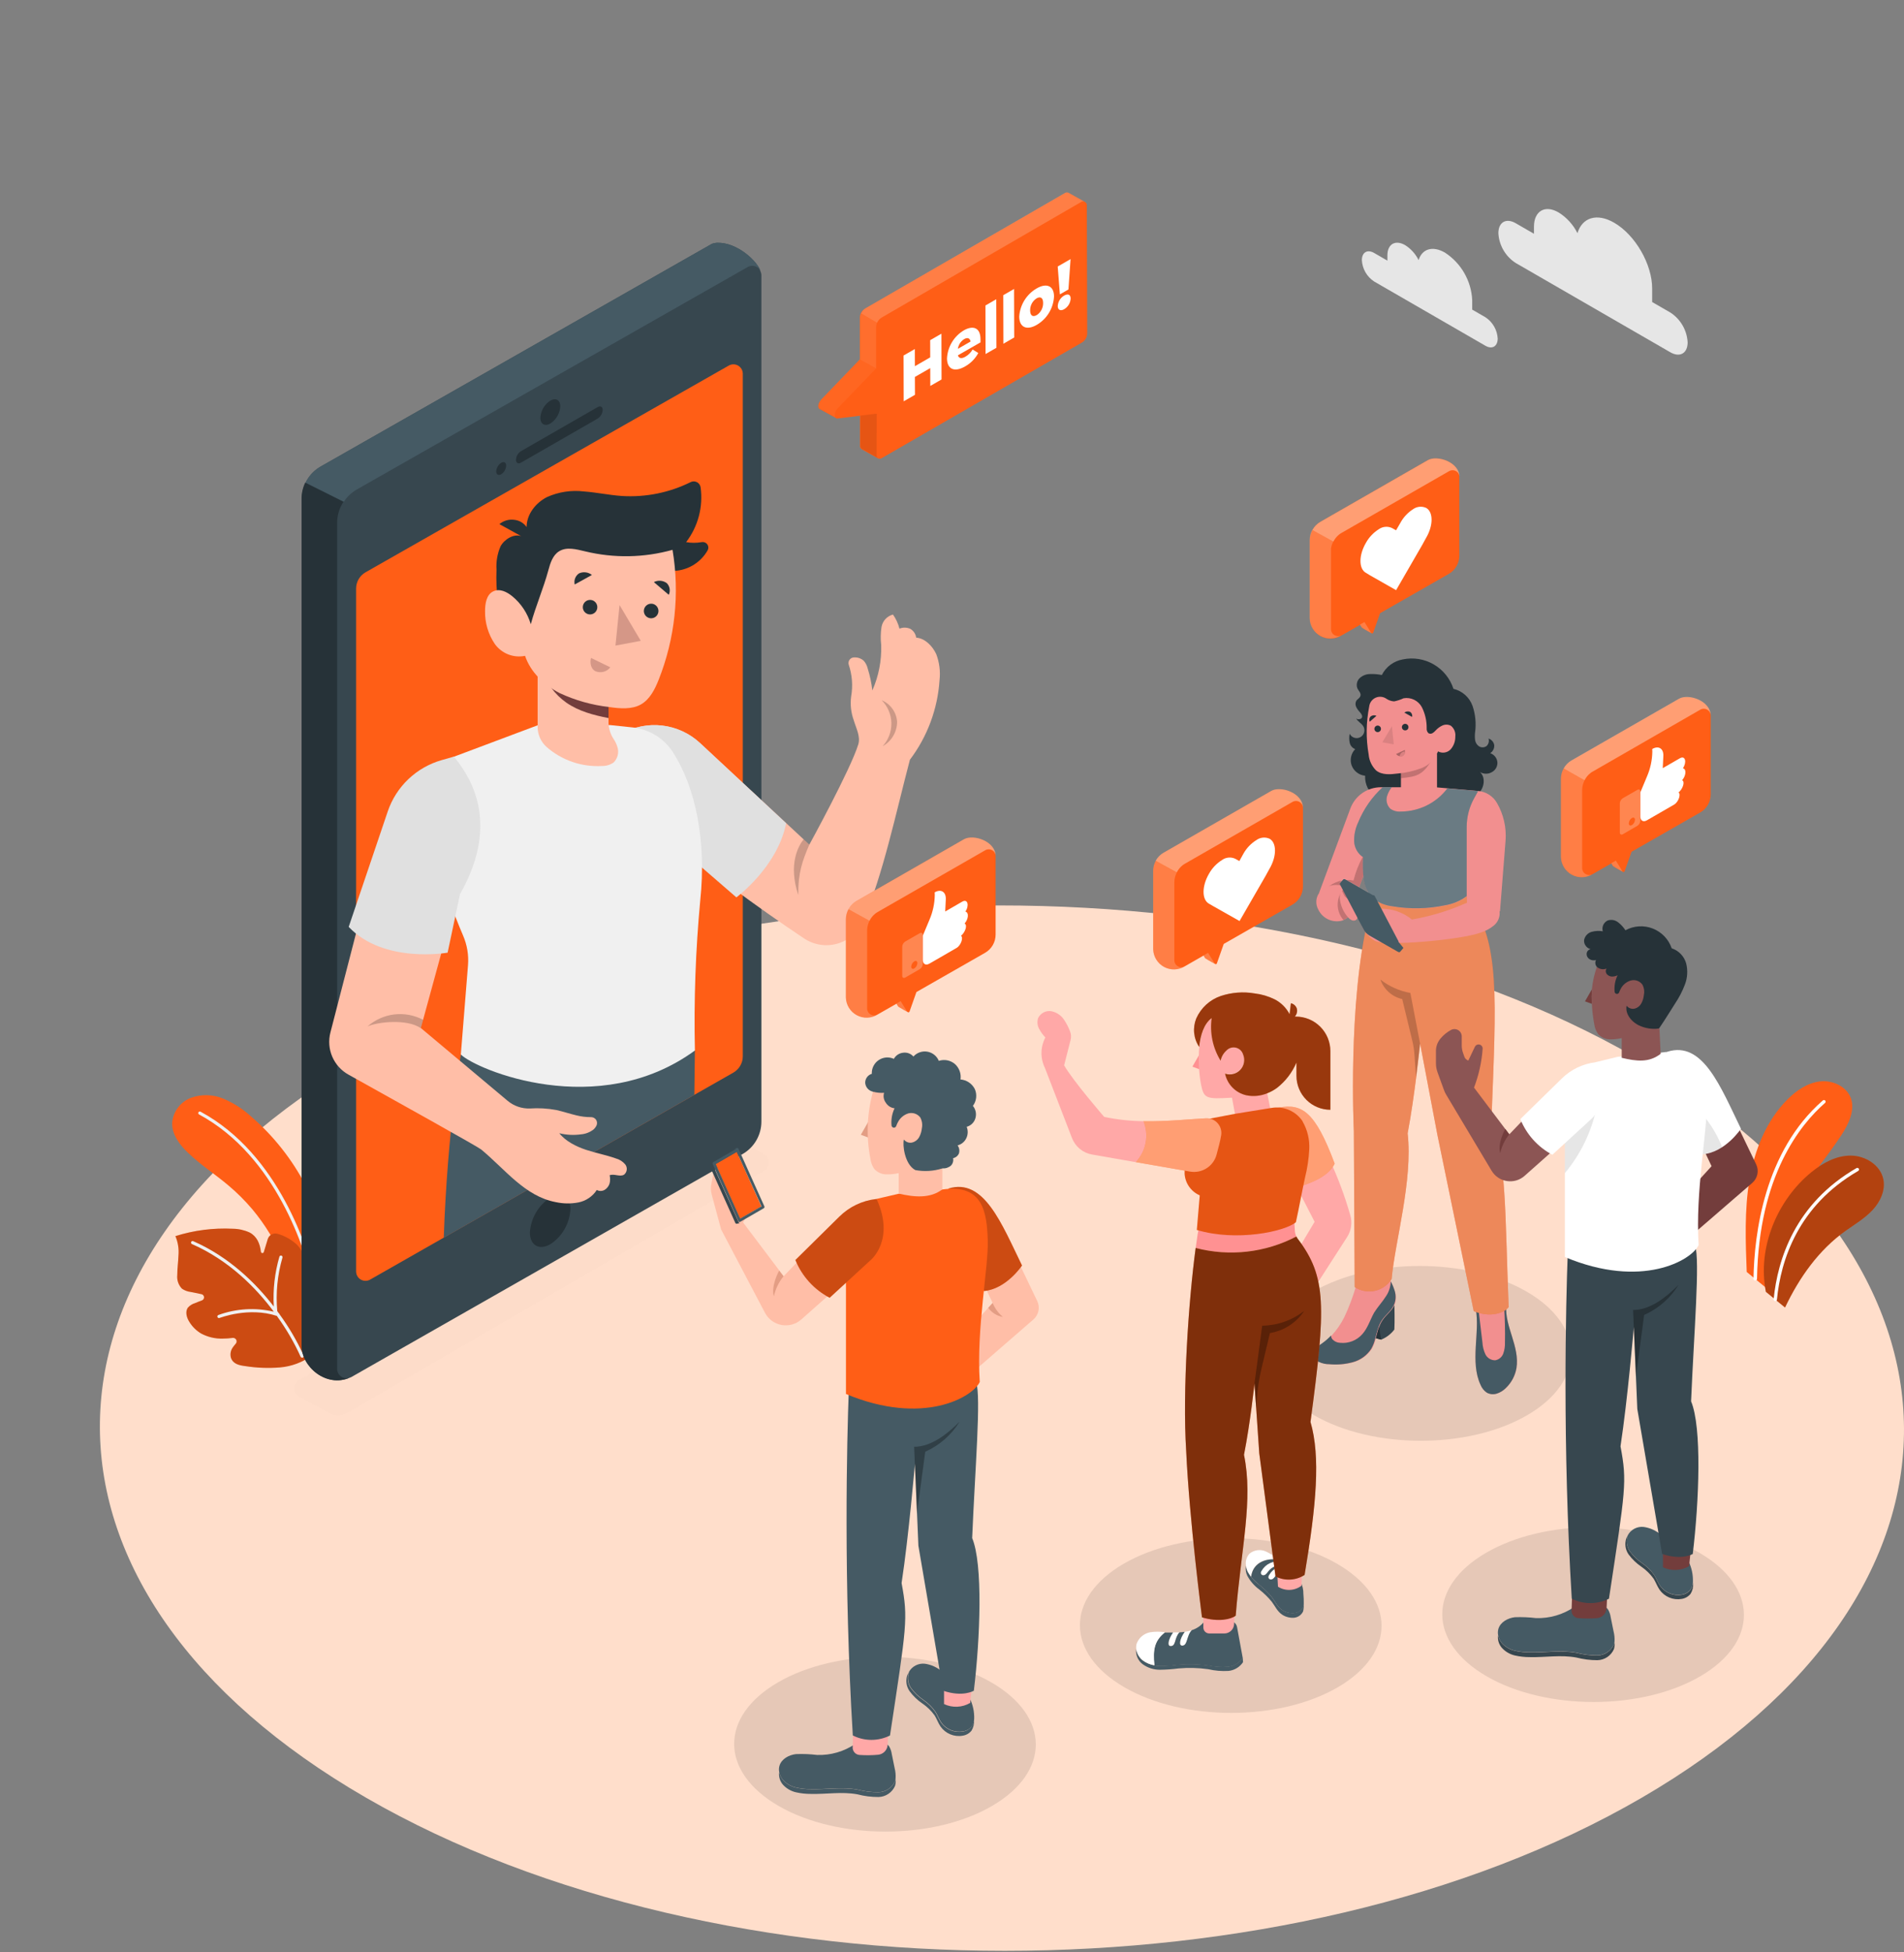 <svg width="160" height="164" viewBox="0 0 160 164" fill="none" xmlns="http://www.w3.org/2000/svg">
<rect x="0" y="0" width="160" height="164" fill="#808080" stroke="none"/>
<path d="M137.625 88.916C167.324 106.063 167.479 133.863 137.962 151.009C108.444 168.156 60.463 168.156 30.764 151.009C1.064 133.863 0.923 106.073 30.427 88.916C59.931 71.759 107.925 71.78 137.625 88.916Z" fill="#FFDECB"/>
<path d="M135.644 18.709C134.186 17.864 132.95 18.278 132.559 19.588C132.205 18.875 131.659 18.273 130.983 17.85C129.841 17.177 128.908 17.719 128.905 19.033V19.636L127.369 18.75C126.567 18.288 125.917 18.659 125.914 19.582C125.94 20.083 126.085 20.572 126.336 21.006C126.587 21.442 126.938 21.811 127.359 22.084L140.363 29.591C141.165 30.053 141.815 29.682 141.818 28.763C141.792 28.261 141.647 27.772 141.396 27.337C141.145 26.901 140.794 26.531 140.373 26.257L138.837 25.371V24.25C138.847 22.209 137.416 19.73 135.644 18.709Z" fill="#E6E6E6"/>
<path d="M121.424 21.219C120.377 20.616 119.491 20.912 119.212 21.852C118.958 21.335 118.566 20.899 118.08 20.592C117.258 20.117 116.591 20.498 116.588 21.441V21.892L115.486 21.256C114.911 20.919 114.442 21.192 114.442 21.852C114.461 22.211 114.564 22.561 114.744 22.873C114.924 23.185 115.175 23.451 115.476 23.647L124.813 29.036C125.385 29.373 125.853 29.103 125.857 28.44C125.837 28.08 125.733 27.73 125.552 27.418C125.372 27.106 125.121 26.841 124.819 26.645L123.715 26.008V25.2C123.675 24.402 123.446 23.626 123.048 22.934C122.65 22.242 122.093 21.654 121.424 21.219Z" fill="#E6E6E6"/>
<g opacity="0.1">
<path opacity="0.1" d="M25.163 117.332L27.645 118.68C27.887 118.811 28.16 118.878 28.436 118.874C28.712 118.87 28.982 118.795 29.221 118.656L64.205 98.347C64.329 98.275 64.431 98.172 64.502 98.047C64.572 97.923 64.608 97.782 64.606 97.639C64.604 97.496 64.564 97.356 64.49 97.233C64.416 97.111 64.31 97.01 64.185 96.942L60.907 95.171L25.142 115.928C25.018 116 24.916 116.103 24.845 116.227C24.775 116.352 24.739 116.493 24.741 116.636C24.743 116.779 24.783 116.919 24.857 117.041C24.931 117.164 25.037 117.264 25.163 117.332Z" fill="black"/>
</g>
<path opacity="0.1" d="M83.302 141.319C88.266 144.186 88.293 148.833 83.359 151.703C78.425 154.573 70.399 154.569 65.434 151.703C60.47 148.837 60.443 144.186 65.374 141.319C70.305 138.453 78.334 138.45 83.302 141.319Z" fill="black"/>
<path opacity="0.1" d="M112.355 131.353C117.322 134.219 117.349 138.867 112.415 141.734C107.481 144.6 99.455 144.603 94.49 141.734C89.526 138.864 89.496 134.219 94.43 131.353C99.364 128.487 107.39 128.49 112.355 131.353Z" fill="black"/>
<path opacity="0.1" d="M142.805 130.434C147.773 133.303 147.8 137.951 142.865 140.817C137.931 143.684 129.905 143.684 124.941 140.817C119.976 137.951 119.946 133.303 124.88 130.434C129.814 127.564 137.833 127.568 142.805 130.434Z" fill="black"/>
<path opacity="0.1" d="M128.282 108.491C133.247 111.357 133.274 116.005 128.34 118.875C123.405 121.744 115.383 121.741 110.415 118.875C105.447 116.009 105.423 111.357 110.358 108.491C115.292 105.625 123.314 105.625 128.282 108.491Z" fill="black"/>
<path d="M148.393 108.165L146.783 106.845C146.685 104.308 146.588 101.638 147.009 99.135C147.43 96.633 148.413 94.154 150.202 92.355C150.953 91.604 151.886 90.961 152.94 90.84C153.994 90.718 155.173 91.251 155.537 92.251C155.9 93.251 155.345 94.43 154.732 95.36C153.428 97.34 151.872 99.149 150.596 101.146C149.254 103.25 148.494 105.672 148.393 108.165Z" fill="#FF5E16"/>
<path d="M148.393 108.512L150.003 109.832C151.191 107.323 152.832 104.996 155.095 103.386C155.87 102.837 156.702 102.345 157.352 101.651C158.002 100.957 158.453 99.994 158.264 99.061C158.022 97.865 156.752 97.077 155.533 97.071C154.314 97.064 153.175 97.683 152.225 98.455C149.322 100.823 147.662 104.837 148.393 108.512Z" fill="#FF5E16"/>
<path opacity="0.3" d="M148.393 108.512L150.003 109.832C151.191 107.323 152.832 104.996 155.095 103.386C155.87 102.837 156.702 102.345 157.352 101.651C158.002 100.957 158.453 99.994 158.264 99.061C158.022 97.865 156.752 97.077 155.533 97.071C154.314 97.064 153.175 97.683 152.225 98.455C149.322 100.823 147.662 104.837 148.393 108.512Z" fill="black"/>
<path d="M147.486 107.559C147.468 107.559 147.45 107.555 147.433 107.548C147.416 107.541 147.401 107.53 147.389 107.517C147.376 107.504 147.366 107.488 147.36 107.471C147.354 107.454 147.351 107.435 147.352 107.417C147.416 103.658 148.261 96.71 153.175 92.443C153.202 92.417 153.237 92.402 153.274 92.402C153.312 92.402 153.347 92.417 153.374 92.443C153.387 92.456 153.397 92.471 153.404 92.488C153.411 92.504 153.414 92.522 153.414 92.54C153.414 92.559 153.411 92.577 153.404 92.593C153.397 92.61 153.387 92.625 153.374 92.638C151.296 94.44 147.793 98.754 147.648 107.41C147.65 107.432 147.647 107.453 147.639 107.473C147.632 107.492 147.62 107.51 147.604 107.524C147.588 107.539 147.57 107.549 147.549 107.555C147.529 107.561 147.507 107.562 147.486 107.559Z" fill="white"/>
<path d="M149.17 109.29C149.134 109.286 149.101 109.267 149.078 109.239C149.054 109.211 149.043 109.175 149.046 109.138C149.383 105.77 150.851 101.102 156.011 98.118C156.043 98.1 156.081 98.095 156.117 98.105C156.153 98.115 156.183 98.138 156.201 98.17C156.22 98.202 156.224 98.241 156.215 98.276C156.205 98.312 156.181 98.342 156.149 98.361C151.097 101.281 149.645 105.848 149.322 109.165C149.32 109.183 149.315 109.201 149.307 109.217C149.298 109.233 149.286 109.248 149.272 109.259C149.258 109.271 149.242 109.279 149.224 109.285C149.207 109.29 149.189 109.292 149.17 109.29Z" fill="white"/>
<path d="M19.161 99.549C18.053 98.617 16.823 97.828 15.793 96.828C15.079 96.154 14.422 95.265 14.469 94.278C14.515 93.821 14.688 93.385 14.968 93.02C15.248 92.655 15.625 92.376 16.055 92.214C16.931 91.9 17.892 91.924 18.75 92.281C19.598 92.635 20.38 93.132 21.06 93.75C24.901 97.05 27.322 101.704 27.82 106.744C27.922 107.312 27.854 107.898 27.625 108.428C27.474 108.697 27.248 108.919 26.976 109.065C26.703 109.211 26.394 109.276 26.086 109.253C24.509 109.101 24.311 107.05 23.832 105.912C23.181 104.351 22.3 102.897 21.219 101.597C20.593 100.856 19.905 100.171 19.161 99.549Z" fill="#FF5E16"/>
<path d="M26.365 107.636C26.335 107.636 26.306 107.626 26.283 107.608C26.26 107.589 26.244 107.564 26.237 107.535C25.661 105.177 23.273 97.144 16.729 93.615C16.714 93.607 16.7 93.596 16.689 93.582C16.678 93.569 16.67 93.553 16.665 93.537C16.66 93.52 16.658 93.503 16.66 93.486C16.662 93.468 16.667 93.451 16.675 93.436C16.683 93.421 16.694 93.407 16.707 93.395C16.72 93.384 16.736 93.376 16.753 93.371C16.769 93.366 16.787 93.364 16.804 93.366C16.822 93.368 16.838 93.374 16.854 93.382C23.495 96.963 25.91 105.083 26.493 107.471C26.498 107.488 26.499 107.506 26.497 107.523C26.495 107.541 26.489 107.558 26.48 107.573C26.47 107.588 26.458 107.602 26.444 107.612C26.429 107.622 26.413 107.629 26.395 107.633L26.365 107.636Z" fill="#F0F0F0"/>
<path d="M27.564 110.957C27.545 111.505 27.416 112.044 27.185 112.542C26.953 113.04 26.624 113.486 26.217 113.853C25.43 114.434 24.497 114.783 23.523 114.864C22.541 114.942 21.555 114.904 20.582 114.749C20.101 114.685 19.572 114.581 19.4 114.032C19.364 113.887 19.36 113.735 19.388 113.588C19.417 113.44 19.477 113.301 19.565 113.18C19.64 113.073 19.721 112.971 19.808 112.873C19.848 112.829 19.875 112.773 19.882 112.713C19.89 112.653 19.879 112.593 19.851 112.539C19.823 112.486 19.779 112.442 19.726 112.415C19.672 112.387 19.611 112.377 19.552 112.385C19.28 112.421 19.007 112.44 18.733 112.442C18.096 112.464 17.463 112.316 16.901 112.015C16.485 111.768 16.137 111.421 15.891 111.004C15.682 110.667 15.554 110.189 15.78 109.852C15.942 109.667 16.153 109.532 16.389 109.462C16.581 109.381 16.776 109.303 16.972 109.233C17.027 109.212 17.074 109.173 17.105 109.124C17.137 109.074 17.152 109.015 17.147 108.956C17.142 108.898 17.119 108.842 17.08 108.797C17.041 108.753 16.989 108.723 16.931 108.71L16.012 108.522C15.753 108.491 15.506 108.397 15.291 108.249C15.145 108.099 15.034 107.918 14.966 107.72C14.898 107.523 14.875 107.312 14.897 107.104C14.897 106.552 14.978 106.003 14.998 105.454C15.045 104.9 14.956 104.344 14.739 103.834C16.296 103.343 17.928 103.133 19.558 103.214C20.046 103.218 20.526 103.325 20.97 103.527C21.583 103.847 21.845 104.457 21.926 105.154C21.93 105.182 21.943 105.208 21.964 105.227C21.984 105.247 22.011 105.259 22.039 105.261C22.068 105.264 22.096 105.256 22.119 105.24C22.143 105.225 22.16 105.201 22.169 105.174L22.506 104.066C22.56 103.908 22.671 103.777 22.818 103.696C22.964 103.616 23.135 103.593 23.297 103.631C23.819 103.776 24.305 104.025 24.728 104.362C24.967 104.54 25.168 104.765 25.317 105.022C25.466 105.28 25.562 105.565 25.597 105.861C25.686 106.661 25.707 107.466 25.658 108.269C25.656 108.315 25.668 108.359 25.692 108.398C25.717 108.436 25.752 108.466 25.794 108.483C25.836 108.501 25.882 108.505 25.926 108.496C25.97 108.487 26.011 108.464 26.042 108.431L26.066 108.407C26.189 108.267 26.361 108.178 26.547 108.158C27.039 108.124 27.258 108.586 27.369 108.993C27.513 109.638 27.579 110.297 27.564 110.957Z" fill="#FF5E16"/>
<path opacity="0.2" d="M27.564 110.957C27.545 111.505 27.416 112.044 27.185 112.542C26.953 113.04 26.624 113.486 26.217 113.853C25.43 114.434 24.497 114.783 23.523 114.864C22.541 114.942 21.555 114.904 20.582 114.749C20.101 114.685 19.572 114.581 19.4 114.032C19.364 113.887 19.36 113.735 19.388 113.588C19.417 113.44 19.477 113.301 19.565 113.18C19.64 113.073 19.721 112.971 19.808 112.873C19.848 112.829 19.875 112.773 19.882 112.713C19.89 112.653 19.879 112.593 19.851 112.539C19.823 112.486 19.779 112.442 19.726 112.415C19.672 112.387 19.611 112.377 19.552 112.385C19.28 112.421 19.007 112.44 18.733 112.442C18.096 112.464 17.463 112.316 16.901 112.015C16.485 111.768 16.137 111.421 15.891 111.004C15.682 110.667 15.554 110.189 15.78 109.852C15.942 109.667 16.153 109.532 16.389 109.462C16.581 109.381 16.776 109.303 16.972 109.233C17.027 109.212 17.074 109.173 17.105 109.124C17.137 109.074 17.152 109.015 17.147 108.956C17.142 108.898 17.119 108.842 17.08 108.797C17.041 108.753 16.989 108.723 16.931 108.71L16.012 108.522C15.753 108.491 15.506 108.397 15.291 108.249C15.145 108.099 15.034 107.918 14.966 107.72C14.898 107.523 14.875 107.312 14.897 107.104C14.897 106.552 14.978 106.003 14.998 105.454C15.045 104.9 14.956 104.344 14.739 103.834C16.296 103.343 17.928 103.133 19.558 103.214C20.046 103.218 20.526 103.325 20.97 103.527C21.583 103.847 21.845 104.457 21.926 105.154C21.93 105.182 21.943 105.208 21.964 105.227C21.984 105.247 22.011 105.259 22.039 105.261C22.068 105.264 22.096 105.256 22.119 105.24C22.143 105.225 22.16 105.201 22.169 105.174L22.506 104.066C22.56 103.908 22.671 103.777 22.818 103.696C22.964 103.616 23.135 103.593 23.297 103.631C23.819 103.776 24.305 104.025 24.728 104.362C24.967 104.54 25.168 104.765 25.317 105.022C25.466 105.28 25.562 105.565 25.597 105.861C25.686 106.661 25.707 107.466 25.658 108.269C25.656 108.315 25.668 108.359 25.692 108.398C25.717 108.436 25.752 108.466 25.794 108.483C25.836 108.501 25.882 108.505 25.926 108.496C25.97 108.487 26.011 108.464 26.042 108.431L26.066 108.407C26.189 108.267 26.361 108.178 26.547 108.158C27.039 108.124 27.258 108.586 27.369 108.993C27.513 109.638 27.579 110.297 27.564 110.957Z" fill="black"/>
<path d="M25.513 113.857C24.959 112.639 24.282 111.481 23.492 110.401C23.489 110.383 23.482 110.365 23.471 110.35C23.459 110.335 23.445 110.322 23.428 110.314C23.388 110.253 23.344 110.196 23.3 110.135C23.163 108.624 23.311 107.1 23.735 105.642C23.745 105.608 23.741 105.572 23.726 105.54C23.71 105.508 23.683 105.483 23.65 105.471C23.617 105.46 23.581 105.463 23.549 105.478C23.518 105.494 23.494 105.521 23.482 105.555C23.086 106.915 22.925 108.333 23.007 109.748C21.498 107.788 19.269 105.588 16.237 104.258C16.221 104.251 16.204 104.247 16.187 104.247C16.169 104.246 16.152 104.249 16.136 104.255C16.12 104.262 16.105 104.271 16.092 104.283C16.079 104.295 16.069 104.309 16.062 104.325C16.055 104.341 16.051 104.358 16.051 104.376C16.05 104.393 16.053 104.411 16.06 104.427C16.066 104.443 16.075 104.458 16.087 104.471C16.099 104.483 16.114 104.493 16.13 104.501C19.259 105.875 21.518 108.185 23.007 110.182C21.46 109.819 19.841 109.916 18.349 110.462C18.333 110.468 18.318 110.478 18.306 110.49C18.293 110.502 18.283 110.516 18.276 110.532C18.269 110.548 18.266 110.566 18.265 110.583C18.265 110.6 18.268 110.618 18.275 110.634C18.288 110.667 18.314 110.693 18.347 110.707C18.38 110.721 18.417 110.721 18.45 110.708C18.474 110.708 20.875 109.755 23.263 110.536C24.044 111.606 24.713 112.752 25.26 113.958C25.27 113.983 25.288 114.004 25.31 114.019C25.332 114.034 25.358 114.042 25.385 114.042C25.401 114.046 25.417 114.046 25.432 114.042C25.45 114.036 25.467 114.027 25.481 114.014C25.495 114.001 25.507 113.985 25.514 113.968C25.522 113.95 25.526 113.931 25.526 113.912C25.525 113.893 25.521 113.874 25.513 113.857Z" fill="#F0F0F0"/>
<path d="M63.906 22.795C63.656 21.953 61.972 20.36 60.288 20.393C60.126 20.398 59.965 20.43 59.813 20.488L26.945 39.191C26.464 39.467 26.064 39.865 25.785 40.344C25.507 40.824 25.358 41.367 25.355 41.922V113.031C25.355 114.84 27.443 116.571 29.397 115.726C29.439 115.712 29.481 115.695 29.521 115.675L62.397 96.942C62.879 96.667 63.279 96.27 63.558 95.79C63.836 95.31 63.983 94.766 63.983 94.211V23.145C63.986 23.024 63.959 22.904 63.906 22.795Z" fill="#37474F"/>
<path d="M29.925 49.44C29.925 49.162 29.999 48.889 30.138 48.649C30.278 48.408 30.479 48.209 30.72 48.072L61.245 30.706C61.364 30.639 61.498 30.604 61.635 30.605C61.771 30.605 61.906 30.641 62.024 30.709C62.142 30.777 62.241 30.874 62.311 30.992C62.38 31.11 62.418 31.243 62.42 31.38V88.728C62.42 89.004 62.348 89.276 62.21 89.516C62.072 89.756 61.874 89.956 61.635 90.095L31.101 107.488C30.982 107.555 30.847 107.59 30.711 107.589C30.574 107.589 30.44 107.553 30.321 107.485C30.203 107.417 30.104 107.32 30.035 107.202C29.965 107.084 29.927 106.951 29.925 106.814V49.44Z" fill="#FF5E16"/>
<path d="M25.341 41.922V113.031C25.341 114.84 27.43 116.571 29.383 115.726C29.265 115.768 29.138 115.782 29.014 115.766C28.889 115.749 28.77 115.703 28.668 115.631C28.565 115.559 28.48 115.463 28.422 115.352C28.364 115.241 28.333 115.117 28.332 114.992V43.889C28.335 43.27 28.52 42.665 28.864 42.151L25.645 40.544C25.441 40.975 25.337 41.446 25.341 41.922Z" fill="#263238"/>
<path d="M60.288 20.393C60.126 20.398 59.965 20.43 59.813 20.488L26.945 39.19C26.397 39.502 25.956 39.972 25.678 40.538L28.898 42.144C29.166 41.728 29.528 41.382 29.956 41.134L62.831 22.431C62.924 22.378 63.026 22.344 63.133 22.333C63.239 22.321 63.346 22.331 63.448 22.363C63.55 22.394 63.645 22.447 63.726 22.516C63.807 22.586 63.873 22.672 63.919 22.768C63.656 21.953 61.972 20.36 60.288 20.393Z" fill="#455A64"/>
<path d="M50.224 34.196C50.453 34.061 50.645 34.165 50.645 34.431C50.637 34.577 50.596 34.718 50.523 34.845C50.45 34.971 50.349 35.078 50.228 35.159L43.778 38.864C43.546 38.998 43.36 38.887 43.36 38.621C43.367 38.477 43.407 38.336 43.48 38.21C43.552 38.085 43.653 37.978 43.775 37.9L50.224 34.196Z" fill="#263238"/>
<path d="M42.118 38.874C42.35 38.742 42.535 38.847 42.535 39.113C42.528 39.258 42.487 39.399 42.415 39.525C42.343 39.65 42.242 39.757 42.121 39.837C41.889 39.972 41.7 39.861 41.697 39.598C41.706 39.453 41.749 39.312 41.822 39.186C41.895 39.06 41.996 38.954 42.118 38.874Z" fill="#263238"/>
<path d="M46.247 33.653C46.708 33.387 47.079 33.599 47.082 34.128C47.067 34.418 46.984 34.7 46.839 34.952C46.695 35.203 46.493 35.417 46.25 35.576C45.792 35.843 45.408 35.627 45.408 35.095C45.424 34.805 45.509 34.524 45.654 34.273C45.8 34.023 46.003 33.81 46.247 33.653Z" fill="#263238"/>
<path d="M46.25 100.593C47.187 100.051 47.934 100.485 47.934 101.563C47.906 102.153 47.738 102.727 47.446 103.24C47.153 103.753 46.744 104.189 46.25 104.513C45.311 105.056 44.533 104.611 44.529 103.533C44.564 102.942 44.738 102.368 45.037 101.857C45.336 101.346 45.752 100.913 46.25 100.593Z" fill="#263238"/>
<path d="M51.137 62.238L52.235 61.625C53.277 61.042 54.476 60.805 55.661 60.947C56.846 61.09 57.956 61.604 58.83 62.416L68.011 70.951C68.011 70.951 71.484 64.623 72.124 62.531C72.326 61.857 71.938 61.164 71.746 60.51C71.511 59.864 71.436 59.171 71.527 58.489C71.682 57.601 71.611 56.689 71.322 55.835C71.299 55.762 71.295 55.685 71.309 55.609C71.323 55.534 71.355 55.463 71.403 55.403C71.45 55.343 71.511 55.295 71.581 55.264C71.651 55.232 71.727 55.218 71.803 55.222H71.901C72.15 55.233 72.388 55.33 72.575 55.495C72.74 55.679 72.856 55.901 72.912 56.142C73.103 56.746 73.235 57.368 73.306 57.998C73.838 56.794 74.093 55.487 74.05 54.172C73.99 53.671 73.999 53.164 74.077 52.666C74.12 52.418 74.234 52.187 74.405 52.002C74.576 51.817 74.796 51.685 75.04 51.622C75.293 51.98 75.478 52.382 75.586 52.807C75.733 52.747 75.891 52.718 76.05 52.722C76.209 52.726 76.365 52.763 76.509 52.831C76.639 52.909 76.749 53.015 76.833 53.142C76.916 53.268 76.97 53.412 76.99 53.562C77.728 53.612 78.364 54.269 78.674 54.943C78.939 55.637 79.035 56.384 78.954 57.122C78.796 59.55 77.93 61.878 76.462 63.818C75.273 68.334 74.215 73.42 72.528 77.377C72.329 77.831 72.034 78.235 71.661 78.561C71.289 78.887 70.85 79.127 70.374 79.264C69.898 79.401 69.398 79.432 68.91 79.354C68.421 79.276 67.955 79.091 67.546 78.812C63.427 76.063 59.452 73.105 55.637 69.948L51.137 62.238Z" fill="#FFBEA7"/>
<path d="M51.137 62.238L52.235 61.625C53.277 61.042 54.476 60.805 55.661 60.947C56.846 61.09 57.956 61.604 58.83 62.416L66.061 69.153C65.34 72.827 61.881 75.38 61.881 75.38L55.637 69.974L51.137 62.238Z" fill="#E0E0E0"/>
<path opacity="0.2" d="M67.085 75.181C67.055 73.352 67.422 72.312 68.011 70.951L67.529 70.503C67.085 71.065 66.219 72.608 67.085 75.181Z" fill="black"/>
<path opacity="0.2" d="M74.171 62.682C74.657 62.153 74.92 61.456 74.906 60.737C74.891 60.018 74.6 59.333 74.094 58.823C74.458 58.974 74.773 59.225 75.001 59.547C75.23 59.868 75.364 60.248 75.387 60.642C75.383 61.059 75.269 61.468 75.055 61.826C74.841 62.185 74.536 62.48 74.171 62.682Z" fill="black"/>
<path d="M58.395 88.243L38.733 88.579C38.733 88.579 37.608 94.709 37.291 103.971L58.348 91.971L58.395 88.243Z" fill="#455A64"/>
<path d="M51.285 60.907L53.155 61.103C53.838 61.174 54.498 61.398 55.084 61.757C55.67 62.115 56.169 62.601 56.543 63.178C58.469 66.148 59.365 70.692 58.847 75.609C58.452 79.808 58.302 84.026 58.395 88.243C50.268 94.174 40.016 89.852 38.726 88.579L39.329 81.069C39.394 80.223 39.253 79.375 38.918 78.596C38.15 76.811 36.783 73.305 36.597 70.587C36.486 68.166 36.997 65.757 38.079 63.588L45.206 60.914L51.285 60.907Z" fill="#F0F0F0"/>
<path d="M45.179 56.186V61.049C45.177 61.366 45.242 61.679 45.369 61.969C45.496 62.26 45.683 62.52 45.917 62.733C47.204 63.866 48.887 64.444 50.598 64.343C50.944 64.349 51.282 64.245 51.565 64.047C51.736 63.878 51.857 63.664 51.911 63.43C51.966 63.195 51.954 62.95 51.875 62.723C51.805 62.494 51.7 62.277 51.565 62.08C51.293 61.667 51.145 61.186 51.137 60.692V56.186H45.179Z" fill="#FFBEA7"/>
<path d="M45.529 56.216L51.137 56.186V60.318C49.874 60.072 48.641 59.749 47.59 59.022C46.617 58.335 45.894 57.35 45.529 56.216Z" fill="#733D3C"/>
<path d="M56.381 47.957C57.007 47.978 57.627 47.826 58.172 47.518C58.717 47.211 59.167 46.759 59.473 46.213C59.514 46.134 59.531 46.046 59.524 45.958C59.516 45.87 59.484 45.786 59.431 45.716C59.378 45.645 59.306 45.592 59.223 45.56C59.141 45.529 59.051 45.522 58.965 45.539C58.532 45.615 58.09 45.615 57.658 45.539C58.155 44.89 58.519 44.148 58.728 43.357C58.936 42.566 58.986 41.742 58.874 40.932C58.86 40.842 58.825 40.756 58.773 40.681C58.72 40.607 58.65 40.546 58.57 40.504C58.489 40.461 58.4 40.438 58.309 40.436C58.218 40.435 58.127 40.454 58.045 40.494C56.251 41.384 54.255 41.787 52.255 41.663C51.191 41.588 50.144 41.363 49.079 41.282C48.016 41.153 46.937 41.317 45.961 41.757C45.011 42.242 44.253 43.205 44.253 44.273C44.132 44.1 43.975 43.957 43.793 43.851C43.611 43.746 43.408 43.682 43.199 43.663C42.979 43.635 42.757 43.653 42.544 43.716C42.332 43.779 42.135 43.884 41.966 44.027C42.583 44.364 43.182 44.7 43.798 45.037C43.169 44.812 42.374 45.307 42.06 45.896C41.794 46.512 41.679 47.183 41.724 47.853C41.685 48.743 41.725 49.634 41.842 50.517C41.962 51.403 42.31 52.242 42.852 52.952C43.329 53.535 43.966 53.966 44.684 54.192C45.661 54.462 46.697 54.429 47.655 54.097C48.606 53.764 49.511 53.311 50.349 52.75C52.502 51.34 54.521 49.735 56.381 47.957Z" fill="#263238"/>
<path d="M56.516 46.186C57.13 49.868 56.724 53.647 55.344 57.115C55.024 57.917 54.607 58.745 53.859 59.173C53.111 59.601 52.101 59.527 51.208 59.392C49.758 59.23 48.344 58.833 47.022 58.217C45.725 57.543 44.587 56.472 44.122 55.091C43.648 55.188 43.156 55.146 42.705 54.969C42.255 54.793 41.865 54.49 41.582 54.097C41.029 53.28 40.742 52.312 40.761 51.326C40.761 50.699 40.879 49.958 41.434 49.682C41.99 49.406 42.586 49.712 43.041 50.079C43.787 50.69 44.332 51.512 44.603 52.437C45.018 50.911 45.664 49.436 46.079 47.907C46.24 47.307 46.443 46.651 46.968 46.317C47.608 45.906 48.443 46.142 49.184 46.317C51.599 46.9 54.123 46.855 56.516 46.186Z" fill="#FFBEA7"/>
<path opacity="0.3" d="M52.063 50.824L53.848 53.831L51.72 54.229L52.063 50.824Z" fill="#733D3C"/>
<path opacity="0.3" d="M49.666 55.266L51.286 56.054C51.145 56.236 50.949 56.368 50.727 56.428C50.506 56.489 50.27 56.476 50.056 56.391C49.659 56.222 49.548 55.687 49.666 55.266Z" fill="#733D3C"/>
<path d="M48.979 50.941C48.967 51.061 48.99 51.182 49.047 51.288C49.103 51.394 49.19 51.481 49.296 51.538C49.402 51.595 49.522 51.62 49.642 51.609C49.762 51.597 49.875 51.551 49.969 51.475C50.062 51.4 50.131 51.298 50.167 51.183C50.203 51.068 50.204 50.946 50.17 50.83C50.136 50.715 50.069 50.612 49.977 50.535C49.885 50.457 49.772 50.409 49.652 50.396C49.572 50.387 49.491 50.394 49.414 50.417C49.336 50.439 49.264 50.477 49.202 50.528C49.139 50.579 49.087 50.641 49.049 50.712C49.01 50.783 48.987 50.861 48.979 50.941Z" fill="#263238"/>
<path d="M54.108 51.261C54.096 51.382 54.12 51.503 54.177 51.61C54.234 51.717 54.321 51.805 54.428 51.862C54.535 51.919 54.656 51.944 54.776 51.932C54.897 51.921 55.011 51.874 55.105 51.797C55.199 51.721 55.268 51.618 55.304 51.502C55.34 51.387 55.34 51.263 55.305 51.147C55.271 51.031 55.203 50.928 55.109 50.85C55.016 50.773 54.902 50.725 54.782 50.712C54.62 50.696 54.458 50.745 54.332 50.848C54.205 50.951 54.125 51.099 54.108 51.261Z" fill="#263238"/>
<path d="M54.947 48.897L56.2 49.965C56.275 49.804 56.3 49.624 56.27 49.449C56.241 49.274 56.159 49.112 56.035 48.985C55.879 48.87 55.695 48.802 55.503 48.786C55.311 48.771 55.118 48.809 54.947 48.897Z" fill="#263238"/>
<path d="M49.74 48.298L48.295 49.096C48.253 48.923 48.265 48.741 48.33 48.575C48.394 48.409 48.508 48.266 48.655 48.166C48.83 48.085 49.025 48.054 49.216 48.078C49.408 48.101 49.589 48.177 49.74 48.298Z" fill="#263238"/>
<path d="M37.244 79.486L35.365 86.353L42.66 92.47C43.18 92.904 43.841 93.133 44.519 93.113C45.265 93.062 46.014 93.105 46.749 93.241C47.318 93.369 47.874 93.557 48.433 93.689C48.832 93.79 49.243 93.84 49.655 93.84C49.739 93.837 49.823 93.855 49.898 93.892C49.974 93.93 50.038 93.986 50.086 94.055C50.133 94.125 50.162 94.205 50.17 94.289C50.178 94.373 50.164 94.457 50.13 94.534C50.07 94.661 49.986 94.775 49.884 94.871C49.578 95.109 49.21 95.253 48.823 95.285C48.215 95.37 47.597 95.338 47.001 95.191C47.527 95.865 48.426 96.312 49.248 96.585C50.069 96.858 50.932 97.016 51.743 97.306C52.057 97.388 52.337 97.566 52.545 97.815C52.642 97.942 52.686 98.103 52.667 98.263C52.649 98.422 52.569 98.569 52.444 98.67C52.107 98.886 51.615 98.569 51.231 98.721C51.281 98.942 51.281 99.172 51.231 99.394C51.167 99.62 51.022 99.814 50.824 99.94C50.723 100.002 50.608 100.037 50.49 100.04C50.372 100.044 50.255 100.016 50.15 99.96C49.976 100.228 49.749 100.458 49.484 100.638C49.22 100.817 48.922 100.942 48.608 101.004C47.982 101.124 47.338 101.116 46.715 100.981C44.115 100.499 42.468 98.236 40.43 96.552C40.147 96.319 32.963 92.315 29.285 90.27C28.675 89.932 28.195 89.4 27.919 88.759C27.645 88.117 27.591 87.403 27.766 86.727L30.124 77.603L37.244 79.486Z" fill="#FFBEA7"/>
<path opacity="0.2" d="M30.882 86.222C31.67 85.851 34.189 85.548 35.365 86.37L35.557 85.666C34.814 85.271 33.968 85.113 33.132 85.212C32.297 85.312 31.512 85.664 30.882 86.222Z" fill="black"/>
<path d="M38.15 63.555L37.12 63.848C36.071 64.146 35.11 64.694 34.319 65.446C33.529 66.197 32.933 67.129 32.583 68.162L29.302 77.859C32.276 80.981 37.615 80.024 37.615 80.024L38.655 75.107C42.384 68.593 38.958 64.612 38.15 63.555Z" fill="#E0E0E0"/>
<path d="M127.066 112.29C126.8 111.435 126.51 110.562 126.571 109.67L126.393 109.714C125.687 109.862 124.968 109.936 124.247 109.936H124.022C124.213 110.997 124.075 112.085 124.022 113.163C123.968 114.24 123.968 115.362 124.429 116.335C124.535 116.6 124.718 116.826 124.954 116.985C125.083 117.055 125.225 117.097 125.371 117.11C125.517 117.123 125.664 117.105 125.803 117.059C126.083 116.967 126.337 116.81 126.544 116.601C127.017 116.152 127.333 115.561 127.443 114.917C127.578 114.038 127.332 113.142 127.066 112.29Z" fill="#F28F8F"/>
<path d="M127.066 112.29C126.8 111.435 126.51 110.562 126.571 109.67L126.392 109.714C126.463 110.724 126.487 111.761 126.467 112.785C126.477 113.093 126.43 113.401 126.328 113.691C126.276 113.837 126.186 113.967 126.068 114.067C125.95 114.168 125.807 114.236 125.655 114.264C125.483 114.268 125.313 114.223 125.166 114.134C125.019 114.045 124.9 113.916 124.823 113.762C124.678 113.451 124.593 113.115 124.574 112.772C124.463 111.825 124.355 110.882 124.237 109.936H124.011C124.203 110.997 124.065 112.085 124.011 113.163C123.957 114.24 123.957 115.362 124.419 116.335C124.525 116.6 124.708 116.826 124.944 116.985C125.073 117.055 125.215 117.097 125.361 117.11C125.507 117.123 125.654 117.105 125.793 117.059C126.073 116.967 126.327 116.81 126.534 116.601C127.007 116.152 127.323 115.561 127.433 114.917C127.578 114.038 127.332 113.142 127.066 112.29Z" fill="#455A64"/>
<path d="M117.207 108.451C117.123 108.171 117.01 107.9 116.871 107.643C116.834 107.575 116.797 107.508 116.763 107.441C115.85 107.602 114.853 107.66 113.974 107.956C113.711 108.88 113.373 109.781 112.964 110.65C112.682 111.21 112.324 111.729 111.899 112.19C111.671 112.434 111.418 112.654 111.145 112.846C110.842 113.062 110.471 113.284 110.428 113.655C110.419 113.809 110.455 113.962 110.533 114.095C110.611 114.228 110.727 114.335 110.865 114.402C111.144 114.535 111.449 114.603 111.758 114.601C112.416 114.662 113.08 114.605 113.718 114.433C114.363 114.261 114.921 113.857 115.284 113.298C115.437 113.02 115.55 112.723 115.621 112.415C115.709 112.099 115.783 111.775 115.891 111.472C115.959 111.274 116.051 111.085 116.167 110.91C116.47 110.455 116.958 110.122 117.177 109.626C117.191 109.601 117.203 109.575 117.214 109.549C117.331 109.192 117.329 108.807 117.207 108.451Z" fill="#F28F8F"/>
<path d="M117.178 109.626C116.955 110.121 116.467 110.455 116.167 110.91C116.052 111.085 115.959 111.274 115.891 111.472C115.783 111.775 115.709 112.098 115.622 112.415L116.066 112.53C116.505 112.351 116.888 112.058 117.174 111.681C117.208 110.869 117.184 110.034 117.178 109.626Z" fill="#37474F"/>
<path d="M115.618 112.415L116.063 112.53L115.888 111.472C115.78 111.775 115.706 112.098 115.618 112.415Z" fill="#263238"/>
<path d="M117.208 108.451C117.123 108.171 117.011 107.9 116.871 107.643C116.858 108.077 116.724 108.5 116.484 108.862C116.18 109.347 115.78 109.768 115.473 110.26C115.136 110.862 114.938 111.57 114.463 112.088C114.235 112.341 113.951 112.537 113.634 112.66C113.317 112.784 112.976 112.831 112.637 112.799C112.511 112.796 112.386 112.768 112.271 112.716C112.155 112.665 112.051 112.591 111.964 112.499C111.893 112.409 111.854 112.298 111.853 112.183C111.624 112.427 111.372 112.647 111.098 112.84C110.795 113.055 110.424 113.277 110.381 113.648C110.372 113.802 110.409 113.955 110.486 114.088C110.564 114.221 110.68 114.328 110.819 114.396C111.097 114.528 111.402 114.596 111.711 114.594C112.369 114.655 113.033 114.598 113.671 114.426C114.316 114.254 114.874 113.85 115.237 113.291C115.39 113.014 115.503 112.717 115.574 112.408C115.662 112.092 115.736 111.768 115.844 111.465C115.912 111.267 116.004 111.078 116.12 110.903C116.423 110.448 116.911 110.115 117.13 109.62C117.144 109.595 117.156 109.569 117.167 109.542C117.298 109.192 117.313 108.81 117.208 108.451Z" fill="#455A64"/>
<path d="M113.958 60.332C114.079 60.611 114.406 60.743 114.564 61.005C114.623 61.108 114.654 61.224 114.654 61.342C114.654 61.46 114.623 61.577 114.564 61.679C114.504 61.78 114.419 61.864 114.315 61.92C114.212 61.977 114.096 62.004 113.978 62C113.861 61.995 113.747 61.959 113.648 61.895C113.55 61.831 113.47 61.741 113.419 61.635C113.368 61.881 113.368 62.134 113.419 62.379C113.443 62.503 113.498 62.618 113.579 62.713C113.661 62.809 113.766 62.882 113.884 62.925C113.709 63.103 113.588 63.327 113.536 63.571C113.483 63.815 113.501 64.069 113.587 64.303C113.677 64.537 113.83 64.741 114.029 64.892C114.228 65.044 114.466 65.137 114.715 65.161C114.698 65.515 114.772 65.868 114.93 66.185C115.089 66.502 115.327 66.772 115.621 66.97C116.201 67.348 116.895 67.509 117.582 67.425C118.264 67.339 118.928 67.145 119.549 66.849C120.5 67.21 121.518 67.362 122.533 67.293C123.185 67.277 123.809 67.029 124.294 66.593C124.742 66.125 124.847 65.289 124.368 64.852C124.521 64.944 124.695 64.992 124.873 64.992C125.052 64.992 125.226 64.944 125.379 64.852C125.527 64.771 125.649 64.648 125.729 64.499C125.809 64.35 125.844 64.181 125.83 64.013C125.812 63.844 125.746 63.685 125.639 63.553C125.533 63.421 125.391 63.322 125.23 63.269C125.341 63.196 125.43 63.095 125.489 62.977C125.549 62.859 125.575 62.727 125.567 62.595C125.547 62.467 125.491 62.347 125.406 62.248C125.321 62.15 125.21 62.078 125.086 62.039C125.121 62.149 125.123 62.267 125.094 62.378C125.065 62.489 125.005 62.59 124.921 62.669C124.83 62.734 124.723 62.771 124.611 62.776C124.5 62.781 124.39 62.753 124.294 62.696C124.202 62.636 124.125 62.557 124.067 62.464C124.008 62.37 123.971 62.266 123.957 62.157C123.93 61.941 123.93 61.723 123.957 61.507C124.059 60.763 123.985 60.005 123.742 59.294C123.616 58.94 123.403 58.624 123.123 58.374C122.843 58.124 122.504 57.948 122.139 57.863C121.859 56.998 121.269 56.268 120.483 55.812C119.698 55.355 118.771 55.205 117.881 55.391C117.506 55.457 117.151 55.61 116.846 55.837C116.54 56.065 116.291 56.361 116.12 56.701C115.799 56.635 115.471 56.608 115.143 56.62C114.818 56.618 114.505 56.739 114.264 56.957C114.147 57.066 114.066 57.208 114.032 57.365C113.997 57.521 114.011 57.684 114.072 57.833C114.17 58.035 114.379 58.217 114.328 58.432C114.278 58.648 114.072 58.712 113.971 58.873C113.929 58.954 113.908 59.044 113.908 59.134C113.908 59.225 113.929 59.315 113.971 59.395C114.053 59.556 114.159 59.703 114.284 59.833C114.396 59.961 114.51 60.123 114.449 60.278C114.389 60.433 114.045 60.48 113.958 60.332Z" fill="#263238"/>
<path d="M115.14 74.771C115.093 75.545 115.043 76.318 114.992 77.088C113.247 84.279 113.769 95.023 113.769 95.023L113.84 108.114C114.087 108.277 114.363 108.389 114.654 108.443C114.945 108.497 115.243 108.493 115.532 108.43C115.821 108.367 116.095 108.248 116.337 108.078C116.579 107.908 116.785 107.691 116.942 107.441C117.238 104.217 118.737 99.155 118.289 95.201C118.885 92.086 119.336 87.653 119.336 87.653L120.788 95.316L123.843 110.135C125.19 110.704 126.389 110.314 126.776 109.798C126.463 101.637 126.598 97.71 125.338 93.938C125.729 83.814 126.042 79.233 123.573 75.751V74.434L115.14 74.771Z" fill="#FF5E16"/>
<path opacity="0.1" d="M115.14 74.771C115.093 75.545 115.043 76.318 114.992 77.088C113.247 84.279 113.769 95.023 113.769 95.023L113.84 108.114C114.087 108.277 114.363 108.389 114.654 108.443C114.945 108.497 115.243 108.493 115.532 108.43C115.821 108.367 116.095 108.248 116.337 108.078C116.579 107.908 116.785 107.691 116.942 107.441C117.238 104.217 118.737 99.155 118.289 95.201C118.885 92.086 119.336 87.653 119.336 87.653L120.788 95.316L123.843 110.135C125.19 110.704 126.389 110.314 126.776 109.798C126.463 101.637 126.598 97.71 125.338 93.938C125.729 83.814 126.042 79.233 123.573 75.751V74.434L115.14 74.771Z" fill="black"/>
<path opacity="0.3" d="M115.14 74.771C115.093 75.545 115.043 76.318 114.992 77.088C113.247 84.279 113.769 95.023 113.769 95.023L113.84 108.114C114.087 108.277 114.363 108.389 114.654 108.443C114.945 108.497 115.243 108.493 115.532 108.43C115.821 108.367 116.095 108.248 116.337 108.078C116.579 107.908 116.785 107.691 116.942 107.441C117.238 104.217 118.737 99.155 118.289 95.201C118.885 92.086 119.336 87.653 119.336 87.653L120.788 95.316L123.843 110.135C125.19 110.704 126.389 110.314 126.776 109.798C126.463 101.637 126.598 97.71 125.338 93.938C125.729 83.814 126.042 79.233 123.573 75.751V74.434L115.14 74.771Z" fill="white"/>
<path opacity="0.2" d="M116.005 82.288C116.145 82.694 116.387 83.057 116.707 83.343C117.027 83.629 117.415 83.828 117.834 83.921L118.69 87.461C118.778 87.824 118.834 88.194 118.858 88.566L118.996 90.459C119.198 88.862 119.333 87.657 119.333 87.657L118.518 83.409C117.602 83.245 116.74 82.86 116.005 82.288Z" fill="black"/>
<path d="M115.524 79.021C115.114 78.774 114.779 78.42 114.556 77.997C114.333 77.573 114.229 77.097 114.257 76.62C114.257 76.62 115.743 77.401 116.406 76.983L116.069 76.33C117.009 76.326 117.92 76.647 118.649 77.239C120.063 76.996 121.445 76.595 122.768 76.043C123.154 75.871 123.553 75.729 123.961 75.619C124.37 75.507 124.804 75.519 125.207 75.653C125.407 75.722 125.586 75.842 125.728 76C125.869 76.157 125.968 76.349 126.015 76.555C126.04 76.774 126.01 76.995 125.93 77.199C125.85 77.403 125.72 77.585 125.554 77.728C125.216 78.008 124.825 78.218 124.405 78.347C122.704 78.96 116.332 79.519 115.524 79.021Z" fill="#F28F8F"/>
<path d="M125.796 67.452C125.634 67.168 125.405 66.927 125.129 66.751C124.853 66.576 124.539 66.469 124.213 66.441L121.626 66.216L120.757 66.142V63.343L117.726 64.508V66.128H116.042C115.483 66.128 114.938 66.299 114.479 66.618C114.02 66.937 113.67 67.389 113.476 67.913L110.852 74.986L113.779 75.734L114.587 73.534C114.587 73.662 114.614 73.79 114.634 73.918C114.704 74.54 114.999 75.115 115.463 75.535C115.932 75.871 116.479 76.081 117.053 76.145C118.505 76.39 119.99 76.361 121.431 76.061C122.097 75.954 122.727 75.689 123.27 75.289V75.855L126.049 76.556L126.52 70.594C126.598 69.498 126.346 68.403 125.796 67.452Z" fill="#F28F8F"/>
<path opacity="0.2" d="M114.561 72.022L114.513 71.985C114.167 72.606 113.908 73.271 113.742 73.962C113.338 73.883 112.921 73.902 112.526 74.02C112.131 74.137 111.771 74.348 111.475 74.636C111.341 74.768 111.216 74.91 111.102 75.06L113.769 75.734L114.577 73.534C114.525 73.032 114.519 72.525 114.561 72.022Z" fill="black"/>
<path d="M113.84 75.444C113.731 75.163 113.552 74.914 113.319 74.722C113.087 74.53 112.809 74.4 112.513 74.346C112.204 74.31 111.891 74.351 111.602 74.466C111.312 74.58 111.056 74.765 110.856 75.003C110.713 75.202 110.63 75.437 110.615 75.681C110.6 75.925 110.654 76.169 110.771 76.384C110.938 76.746 111.225 77.04 111.584 77.215C111.942 77.39 112.35 77.435 112.738 77.344C113.503 77.128 114.106 76.168 113.84 75.444Z" fill="#F28F8F"/>
<path opacity="0.2" d="M113.84 75.444C113.689 75.058 113.407 74.738 113.045 74.538C112.68 74.874 112.456 75.334 112.416 75.828C112.376 76.322 112.524 76.812 112.829 77.202L112.9 77.279C113.573 76.976 114.085 76.118 113.84 75.444Z" fill="black"/>
<path opacity="0.15" d="M117.521 79.115V79.088V79.068L115.5 75.222L115.214 75.542L117.235 79.388C117.248 79.409 117.258 79.434 117.262 79.459C117.266 79.473 117.266 79.488 117.262 79.502L117.548 79.166V79.142L117.521 79.115Z" fill="white"/>
<path opacity="0.2" d="M115.477 75.181H115.46H115.443L115.413 75.154H115.345L112.988 73.807H112.903C112.893 73.803 112.881 73.803 112.87 73.807L112.583 74.144C112.594 74.138 112.607 74.135 112.619 74.135C112.631 74.135 112.643 74.138 112.654 74.144C112.7 74.155 112.743 74.173 112.782 74.198L115.14 75.545C115.188 75.571 115.233 75.601 115.275 75.636C115.32 75.67 115.362 75.707 115.403 75.747C115.443 75.787 115.48 75.828 115.514 75.868C115.543 75.904 115.569 75.942 115.591 75.983L115.877 75.663L115.477 75.181Z" fill="white"/>
<path d="M112.681 74.676C112.625 74.926 112.593 75.181 112.583 75.437C112.637 76.048 112.889 76.624 113.301 77.077C113.386 77.178 113.495 77.257 113.617 77.306C113.678 77.331 113.744 77.338 113.808 77.329C113.873 77.319 113.934 77.293 113.985 77.252C114.077 77.147 114.124 77.009 114.116 76.869C114.139 76.662 114.13 76.453 114.089 76.249C114.047 76.044 113.933 75.862 113.769 75.734C113.641 75.654 113.503 75.592 113.358 75.548C113.218 75.486 113.093 75.393 112.994 75.275L112.681 74.676Z" fill="#F28F8F"/>
<path d="M123.893 67.024L124.213 66.451L121.627 66.226C121.222 66.76 120.712 67.206 120.128 67.536C119.389 67.95 118.557 68.169 117.71 68.172C117.399 68.197 117.09 68.114 116.834 67.937C116.686 67.791 116.583 67.606 116.539 67.403C116.494 67.2 116.51 66.989 116.585 66.795C116.668 66.55 116.795 66.322 116.959 66.121H116.198C115.296 66.943 114.589 67.956 114.13 69.085C113.897 69.578 113.782 70.117 113.793 70.662C113.802 70.93 113.876 71.193 114.008 71.427C114.14 71.662 114.326 71.861 114.551 72.009C114.496 72.641 114.518 73.278 114.615 73.905C114.684 74.527 114.979 75.102 115.443 75.522C115.912 75.858 116.459 76.067 117.033 76.131C118.485 76.376 119.97 76.348 121.411 76.047C122.077 75.94 122.708 75.676 123.25 75.276V69.469C123.252 68.612 123.473 67.77 123.893 67.024Z" fill="#455A64"/>
<path opacity="0.2" d="M120.545 63.417C119.639 65.175 119.073 65.215 117.729 65.37V64.501L120.545 63.417Z" fill="black"/>
<path opacity="0.2" d="M123.893 67.024L124.213 66.451L121.627 66.226C121.222 66.76 120.712 67.206 120.128 67.536C119.389 67.95 118.557 68.169 117.71 68.172C117.399 68.197 117.09 68.114 116.834 67.937C116.686 67.791 116.583 67.606 116.539 67.403C116.494 67.2 116.51 66.989 116.585 66.795C116.668 66.55 116.795 66.322 116.959 66.121H116.198C115.296 66.943 114.589 67.956 114.13 69.085C113.897 69.578 113.782 70.117 113.793 70.662C113.802 70.93 113.876 71.193 114.008 71.427C114.14 71.662 114.326 71.861 114.551 72.009C114.496 72.641 114.518 73.278 114.615 73.905C114.684 74.527 114.979 75.102 115.443 75.522C115.912 75.858 116.459 76.067 117.033 76.131C118.485 76.376 119.97 76.348 121.411 76.047C122.077 75.94 122.708 75.676 123.25 75.276V69.469C123.252 68.612 123.473 67.77 123.893 67.024Z" fill="white"/>
<path d="M115.059 59.348C114.796 60.675 114.78 62.04 115.012 63.373C115.055 63.883 115.278 64.361 115.642 64.72C116.13 65.114 116.831 65.057 117.45 64.976C118.133 64.921 118.804 64.77 119.444 64.528C119.763 64.404 120.053 64.215 120.294 63.972C120.534 63.728 120.721 63.437 120.842 63.117C121.013 63.209 121.21 63.242 121.402 63.211C121.594 63.18 121.77 63.087 121.903 62.945C122.162 62.651 122.302 62.27 122.294 61.878C122.316 61.706 122.293 61.532 122.228 61.371C122.163 61.211 122.058 61.07 121.923 60.962C121.817 60.906 121.699 60.874 121.579 60.87C121.459 60.865 121.34 60.887 121.229 60.934C121.009 61.032 120.812 61.174 120.65 61.352C120.571 61.445 120.478 61.524 120.374 61.588C120.323 61.617 120.265 61.633 120.205 61.633C120.146 61.633 120.088 61.617 120.037 61.588C119.983 61.535 119.942 61.47 119.916 61.399C119.891 61.328 119.881 61.252 119.889 61.177C119.899 60.562 119.761 59.955 119.485 59.405C119.34 59.135 119.114 58.916 118.838 58.781C118.563 58.646 118.251 58.602 117.949 58.654C117.695 58.772 117.428 58.86 117.154 58.917C116.93 58.903 116.712 58.831 116.524 58.708C116.394 58.612 116.24 58.552 116.079 58.534C115.918 58.516 115.755 58.54 115.607 58.605C115.458 58.67 115.33 58.773 115.233 58.903C115.137 59.034 115.077 59.187 115.059 59.348Z" fill="#F28F8F"/>
<path d="M116.969 60.998L116.164 62.352L117.123 62.531L116.969 60.998Z" fill="#F28F8F"/>
<path opacity="0.1" d="M116.969 60.998L116.164 62.352L117.123 62.531L116.969 60.998Z" fill="black"/>
<path d="M118.046 62.999L117.319 63.336C117.381 63.42 117.468 63.48 117.568 63.509C117.668 63.538 117.775 63.532 117.871 63.494C117.951 63.443 118.011 63.366 118.043 63.277C118.075 63.187 118.076 63.09 118.046 62.999Z" fill="#F28F8F"/>
<path opacity="0.3" d="M118.046 62.999L117.319 63.336C117.381 63.42 117.468 63.48 117.568 63.509C117.668 63.538 117.775 63.532 117.871 63.494C117.951 63.443 118.011 63.366 118.043 63.277C118.075 63.187 118.076 63.09 118.046 62.999Z" fill="black"/>
<path d="M117.619 63.535C117.703 63.552 117.791 63.544 117.871 63.511C117.938 63.473 117.992 63.417 118.027 63.348C118.061 63.28 118.075 63.203 118.067 63.127C117.954 63.125 117.845 63.166 117.762 63.242C117.678 63.318 117.627 63.422 117.619 63.535Z" fill="#F28F8F"/>
<path opacity="0.1" d="M117.619 63.535C117.703 63.552 117.791 63.544 117.871 63.511C117.938 63.473 117.992 63.417 118.027 63.348C118.061 63.28 118.075 63.203 118.067 63.127C117.954 63.125 117.845 63.166 117.762 63.242C117.678 63.318 117.627 63.422 117.619 63.535Z" fill="black"/>
<path d="M118.356 61.052C118.36 61.088 118.357 61.125 118.347 61.16C118.337 61.194 118.32 61.227 118.297 61.255C118.274 61.282 118.246 61.306 118.214 61.322C118.182 61.339 118.146 61.349 118.11 61.352C118.038 61.36 117.965 61.338 117.908 61.292C117.851 61.246 117.815 61.179 117.807 61.106C117.801 61.033 117.823 60.96 117.87 60.904C117.916 60.847 117.983 60.811 118.057 60.803C118.129 60.797 118.202 60.819 118.258 60.866C118.314 60.913 118.349 60.98 118.356 61.052Z" fill="#263238"/>
<path d="M116.046 61.194C116.052 61.248 116.041 61.303 116.016 61.351C115.99 61.4 115.951 61.439 115.903 61.465C115.855 61.491 115.8 61.503 115.746 61.498C115.691 61.493 115.64 61.471 115.597 61.437C115.555 61.403 115.524 61.356 115.507 61.304C115.491 61.252 115.491 61.196 115.507 61.144C115.522 61.092 115.553 61.045 115.595 61.01C115.637 60.975 115.688 60.953 115.743 60.948C115.815 60.941 115.888 60.963 115.944 61.009C116.001 61.055 116.037 61.121 116.046 61.194Z" fill="#263238"/>
<path d="M115.669 60.13L115.103 60.625C115.069 60.552 115.059 60.471 115.072 60.393C115.085 60.314 115.122 60.241 115.177 60.184C115.246 60.13 115.328 60.096 115.415 60.086C115.502 60.077 115.59 60.092 115.669 60.13Z" fill="#263238"/>
<path d="M118.013 59.86L118.663 60.221C118.682 60.142 118.677 60.06 118.648 59.985C118.619 59.909 118.568 59.845 118.501 59.8C118.422 59.764 118.335 59.751 118.248 59.761C118.162 59.772 118.081 59.806 118.013 59.86Z" fill="#263238"/>
<path d="M117.521 79.115V79.088V79.068L115.5 75.222H115.483H115.466L115.436 75.195H115.368L113.011 73.848H112.927C112.916 73.844 112.904 73.844 112.893 73.848L112.607 74.184C112.607 74.184 112.58 74.238 112.607 74.302L114.628 78.148C114.741 78.326 114.894 78.475 115.075 78.583L117.433 79.93C117.554 80.001 117.628 80.001 117.639 79.954C117.639 79.954 117.639 79.954 117.639 79.974L117.925 79.637V79.614L117.521 79.115ZM114.947 75.218L115.011 75.276L114.947 75.218ZM115.096 75.367L115.123 75.397L115.096 75.367ZM117.234 79.435C117.233 79.408 117.225 79.381 117.211 79.358C117.224 79.379 117.234 79.403 117.238 79.428L117.234 79.435Z" fill="#455A64"/>
<path d="M143.206 96.642L143.829 97.959L142.337 99.6L142.445 103.52L147.258 99.357C147.473 99.169 147.62 98.916 147.678 98.636C147.736 98.356 147.7 98.066 147.578 97.808L146.109 94.756L143.206 96.642Z" fill="#733D3C"/>
<path d="M143.085 96.959C144.998 96.794 146.298 94.814 146.298 94.814C144.59 91.311 143.098 87.404 140.114 88.347L143.085 96.959Z" fill="white"/>
<path opacity="0.1" d="M141.387 92.035L143.071 96.959C143.662 96.896 144.228 96.688 144.718 96.353C144.03 94.632 142.877 93.137 141.387 92.035Z" fill="black"/>
<path d="M135.628 138.123C135.51 138.398 135.316 138.632 135.068 138.799C134.82 138.966 134.529 139.057 134.23 139.063C133.634 139.063 133.04 138.987 132.462 138.837C131.149 138.598 129.886 138.837 128.575 138.803C128.145 138.807 127.715 138.76 127.296 138.665C126.873 138.566 126.492 138.341 126.201 138.019C126.039 137.826 125.931 137.593 125.888 137.345C125.861 137.535 125.875 137.729 125.929 137.913C125.983 138.097 126.076 138.267 126.201 138.413C126.492 138.735 126.873 138.96 127.296 139.059C127.715 139.154 128.145 139.201 128.575 139.198C129.886 139.228 131.149 138.992 132.462 139.231C133.04 139.381 133.634 139.457 134.23 139.457C134.529 139.451 134.82 139.36 135.068 139.193C135.316 139.026 135.51 138.792 135.628 138.517C135.684 138.32 135.7 138.114 135.675 137.911C135.665 137.983 135.65 138.054 135.628 138.123Z" fill="#37474F"/>
<path d="M135.594 137.035L135.352 135.84C135.322 135.627 135.254 135.421 135.15 135.233C135.097 135.14 135.02 135.062 134.927 135.009C134.834 134.956 134.728 134.928 134.621 134.93C133.9 134.833 132.89 134.573 132.29 134.984C131.346 135.629 130.22 135.957 129.077 135.92C128.486 135.849 127.89 135.824 127.295 135.846C126.706 135.92 126.093 136.247 125.918 136.816C125.869 136.985 125.859 137.162 125.888 137.335C125.931 137.583 126.039 137.816 126.201 138.009C126.491 138.33 126.873 138.556 127.295 138.655C127.715 138.75 128.145 138.797 128.575 138.793C129.885 138.824 131.148 138.588 132.462 138.827C133.039 138.977 133.634 139.053 134.23 139.053C134.529 139.047 134.82 138.955 135.068 138.789C135.315 138.622 135.51 138.387 135.628 138.113C135.65 138.04 135.666 137.966 135.675 137.891C135.692 137.603 135.665 137.314 135.594 137.035Z" fill="#455A64"/>
<path d="M132.118 133.735L132.064 135.291C132.059 135.45 132.115 135.605 132.222 135.723C132.329 135.842 132.478 135.913 132.637 135.924C133.158 135.966 133.682 135.966 134.203 135.924C134.414 135.905 134.612 135.81 134.759 135.657C134.906 135.505 134.993 135.304 135.005 135.092L135.065 133.943L132.118 133.735Z" fill="#733D3C"/>
<path d="M142.266 132.909C142.258 133.138 142.186 133.36 142.057 133.549C141.873 133.774 141.611 133.922 141.323 133.964C140.98 134.022 140.628 133.983 140.306 133.851C139.985 133.719 139.707 133.499 139.504 133.216C139.309 132.933 139.198 132.6 139.013 132.31C138.735 131.923 138.394 131.587 138.002 131.316C137.605 131.048 137.257 130.715 136.972 130.33C136.837 130.142 136.749 129.925 136.715 129.696C136.681 129.468 136.702 129.235 136.776 129.016C136.739 129.068 136.706 129.123 136.679 129.181C136.593 129.412 136.565 129.66 136.597 129.905C136.629 130.149 136.721 130.381 136.864 130.582C137.156 130.975 137.511 131.316 137.915 131.593C138.316 131.868 138.668 132.21 138.955 132.603C139.144 132.903 139.258 133.246 139.457 133.536C139.661 133.828 139.944 134.055 140.273 134.192C140.601 134.329 140.962 134.37 141.313 134.311C141.608 134.266 141.876 134.114 142.064 133.883C142.23 133.616 142.306 133.303 142.28 132.99C142.27 132.973 142.266 132.943 142.266 132.909Z" fill="#37474F"/>
<path d="M141.795 130.959C141.32 130.131 140.346 129.528 139.595 128.939C139.184 128.578 138.678 128.344 138.137 128.265C137.869 128.232 137.597 128.281 137.357 128.404C137.116 128.528 136.919 128.721 136.79 128.959C136.79 128.959 136.79 128.989 136.773 129.003C136.699 129.221 136.678 129.454 136.712 129.683C136.746 129.911 136.834 130.128 136.968 130.316C137.253 130.701 137.602 131.035 137.999 131.303C138.39 131.574 138.732 131.91 139.009 132.296C139.195 132.586 139.306 132.92 139.501 133.202C139.703 133.485 139.981 133.705 140.303 133.838C140.625 133.97 140.977 134.009 141.32 133.95C141.608 133.909 141.87 133.761 142.054 133.536C142.182 133.346 142.255 133.125 142.263 132.896C142.263 132.822 142.263 132.744 142.263 132.67C142.25 132.07 142.089 131.482 141.795 130.959Z" fill="#455A64"/>
<path d="M139.744 130.239V131.653C140.091 131.817 140.472 131.894 140.855 131.877C141.239 131.86 141.612 131.75 141.943 131.556L142.074 130.286L139.744 130.239Z" fill="#733D3C"/>
<path d="M142.445 104.611C142.869 105.884 142.35 111.923 142.108 117.713C143.027 119.902 142.781 126.116 142.249 130.532C142.249 130.532 141.333 131.097 139.673 130.532L137.588 118.349L137.298 111.462C137.298 111.462 136.776 117.571 136.177 121.492C136.743 124.493 136.601 125.059 135.207 134.29C134.722 134.534 134.187 134.661 133.644 134.661C133.101 134.661 132.566 134.534 132.081 134.29C131.29 121.32 131.583 109.498 131.744 105.248L142.445 104.611Z" fill="#37474F"/>
<path opacity="0.3" d="M137.47 115.655L137.234 110.04C138.686 110.04 140.03 108.956 141.054 107.929C140.367 109.044 139.36 109.925 138.164 110.458L137.47 115.655Z" fill="black"/>
<path d="M131.502 94.595V105.591C137.979 108.306 142.175 105.854 142.744 104.581C142.445 100.101 143.506 94.868 143.418 92.641C143.331 90.415 143.064 87.909 139.616 88.414L135.948 88.771L134.085 89.223L131.502 94.595Z" fill="white"/>
<path opacity="0.1" d="M131.502 96.013L134.156 93.093C133.726 95.098 132.815 96.969 131.502 98.545V96.013Z" fill="black"/>
<path d="M128.067 93.999L126.831 95.285L123.867 91.358C124.267 90.314 124.511 89.216 124.591 88.101C124.595 88.055 124.589 88.007 124.574 87.963C124.559 87.918 124.535 87.878 124.504 87.843C124.472 87.809 124.433 87.781 124.39 87.762C124.347 87.743 124.301 87.734 124.254 87.734C124.187 87.732 124.122 87.75 124.066 87.785C124.009 87.821 123.965 87.872 123.937 87.933L123.388 89.088C123.31 89.062 123.239 89.018 123.18 88.959C123.122 88.901 123.078 88.83 123.052 88.751L122.944 88.445C122.871 88.242 122.835 88.027 122.836 87.811V87.05C122.835 86.945 122.807 86.841 122.754 86.749C122.701 86.658 122.625 86.582 122.534 86.528C122.442 86.475 122.339 86.445 122.233 86.444C122.127 86.442 122.023 86.468 121.93 86.518C121.586 86.704 121.281 86.956 121.034 87.259C120.796 87.549 120.666 87.912 120.667 88.286V89.314C120.667 89.577 120.714 89.838 120.805 90.085L121.341 91.557C121.387 91.692 121.448 91.822 121.522 91.944L125.345 98.343C125.483 98.573 125.669 98.77 125.891 98.919C126.114 99.069 126.366 99.167 126.631 99.208C126.895 99.249 127.166 99.231 127.423 99.156C127.68 99.08 127.917 98.949 128.117 98.771L130.552 96.609L128.067 93.999Z" fill="#8C5554"/>
<path d="M126.073 96.861C126.195 96.283 126.455 95.742 126.83 95.285L126.494 94.83C126.231 95.315 125.867 96.231 126.073 96.861Z" fill="#733D3C"/>
<path d="M127.76 94.005L131.239 90.6C132.011 89.836 133.017 89.353 134.096 89.229H134.16C135.631 92.456 133.685 94.029 133.685 94.029L130.451 96.999C129.228 96.351 128.275 95.29 127.76 94.005Z" fill="white"/>
<path d="M134.19 81.217C134.122 81.14 134.078 81.044 134.065 80.942C134.052 80.84 134.07 80.736 134.116 80.644C134.024 80.671 133.929 80.677 133.835 80.664C133.741 80.65 133.65 80.617 133.57 80.567C133.491 80.518 133.427 80.449 133.384 80.366C133.342 80.284 133.324 80.191 133.331 80.099C133.34 80.009 133.377 79.924 133.438 79.857C133.498 79.79 133.579 79.745 133.668 79.728C133.497 79.689 133.348 79.586 133.25 79.442C133.145 79.302 133.097 79.127 133.119 78.953C133.151 78.797 133.225 78.651 133.333 78.533C133.441 78.414 133.579 78.327 133.732 78.28C134.043 78.191 134.37 78.173 134.688 78.229C134.638 78.055 134.651 77.868 134.725 77.703C134.799 77.537 134.929 77.403 135.092 77.323C135.239 77.272 135.396 77.259 135.549 77.284C135.702 77.31 135.846 77.373 135.968 77.468C136.213 77.655 136.424 77.883 136.591 78.142C136.94 77.952 137.326 77.84 137.723 77.815C138.12 77.79 138.517 77.852 138.887 77.996C139.257 78.14 139.591 78.364 139.866 78.651C140.141 78.938 140.35 79.281 140.478 79.657C140.769 79.752 141.032 79.917 141.244 80.138C141.457 80.359 141.611 80.629 141.694 80.924C141.843 81.513 141.807 82.134 141.589 82.702C141.375 83.267 141.095 83.805 140.758 84.305C140.606 84.551 140.454 84.79 140.299 85.033C140.107 85.339 139.626 86.094 139.424 86.38C138.998 86.576 138.531 86.665 138.063 86.637C137.596 86.609 137.142 86.467 136.743 86.222C135.954 85.696 135.345 84.942 134.998 84.059C134.637 83.14 134.366 82.188 134.19 81.217Z" fill="#263238"/>
<path d="M133.772 83.103L133.193 84.113L133.765 84.322C133.746 83.916 133.748 83.509 133.772 83.103Z" fill="#733D3C"/>
<path d="M134.19 81.217C133.976 81.827 133.836 82.46 133.772 83.103C133.75 83.508 133.75 83.914 133.772 84.319C133.796 84.891 133.863 85.46 133.971 86.023C134.009 86.331 134.125 86.624 134.308 86.875C134.549 87.134 134.883 87.288 135.237 87.303C135.587 87.314 135.937 87.28 136.278 87.202V88.856C137.531 89.152 138.568 89.28 139.552 88.519L139.447 86.393C138.844 86.48 138.229 86.382 137.683 86.114C136.817 85.649 136.574 84.901 136.696 84.484C136.772 84.585 136.877 84.662 136.997 84.704C137.116 84.747 137.246 84.753 137.369 84.723C137.489 84.691 137.601 84.635 137.697 84.558C137.794 84.481 137.874 84.384 137.932 84.275C138.048 84.058 138.119 83.82 138.141 83.574C138.204 83.278 138.158 82.968 138.013 82.702C137.903 82.553 137.75 82.441 137.575 82.38C137.4 82.32 137.211 82.315 137.033 82.365C136.679 82.472 136.382 82.714 136.207 83.039C136.15 83.14 136.102 83.246 136.063 83.355C136.048 83.399 136.019 83.436 135.981 83.46C135.942 83.484 135.896 83.494 135.851 83.488C135.806 83.482 135.765 83.46 135.734 83.427C135.703 83.394 135.684 83.35 135.682 83.305C135.637 82.831 135.723 82.353 135.931 81.924C135.786 81.995 135.627 82.031 135.466 82.032C135.382 82.031 135.299 82.013 135.223 81.976C135.146 81.94 135.079 81.888 135.025 81.823C134.972 81.757 134.942 81.676 134.939 81.592C134.936 81.507 134.96 81.424 135.008 81.355C134.873 81.412 134.724 81.43 134.579 81.405C134.434 81.381 134.299 81.315 134.19 81.217Z" fill="#8C5554"/>
<path d="M104.433 139.259C104.295 139.461 104.114 139.632 103.904 139.759C103.693 139.885 103.458 139.965 103.214 139.993C102.65 140.042 102.082 140.006 101.53 139.885C100.703 139.771 99.866 139.75 99.034 139.821C98.519 139.89 98.001 139.927 97.481 139.932C96.958 139.939 96.447 139.777 96.023 139.471C95.73 139.241 95.534 138.909 95.474 138.541C95.451 138.78 95.489 139.02 95.585 139.239C95.681 139.459 95.832 139.65 96.023 139.794C96.447 140.1 96.958 140.263 97.481 140.259C98.001 140.252 98.519 140.215 99.034 140.148C99.866 140.075 100.703 140.096 101.53 140.212C102.09 140.343 102.666 140.392 103.241 140.357C103.485 140.33 103.72 140.251 103.93 140.124C104.14 139.997 104.32 139.826 104.457 139.622L104.433 139.259Z" fill="#455A64"/>
<path d="M98.377 138.272C98.842 138.272 98.67 137.581 99.115 137.12C98.933 137.12 98.751 137.12 98.573 137.12C98.172 137.706 98.061 138.272 98.377 138.272Z" fill="white"/>
<path d="M99.357 138.235C99.826 138.235 99.694 137.413 100.162 136.934C100.052 136.972 99.94 137.002 99.826 137.025C99.735 137.046 99.644 137.062 99.549 137.076C99.142 137.655 99.021 138.235 99.357 138.235Z" fill="white"/>
<path d="M103.952 136.662C103.921 136.509 103.835 136.373 103.709 136.281L101.193 136.217C100.925 136.555 100.561 136.805 100.149 136.934C99.688 137.413 99.812 138.235 99.344 138.235C99.024 138.235 99.142 137.655 99.553 137.076C99.408 137.096 99.26 137.113 99.115 137.12C98.671 137.581 98.843 138.272 98.378 138.272C98.061 138.272 98.172 137.706 98.573 137.133H98.219H97.883C96.96 137.864 96.872 138.659 97 139.902C97.159 139.932 97.32 139.949 97.482 139.952C98.001 139.947 98.52 139.91 99.034 139.841C99.866 139.77 100.703 139.791 101.53 139.905C102.083 140.026 102.651 140.062 103.214 140.013C103.458 139.985 103.694 139.906 103.904 139.779C104.114 139.652 104.295 139.482 104.433 139.279L103.952 136.662Z" fill="#455A64"/>
<path d="M97.896 137.113C97.48 137.044 97.055 137.044 96.639 137.113C96.381 137.163 96.14 137.28 95.942 137.453C95.743 137.625 95.593 137.847 95.508 138.097C95.473 138.242 95.466 138.393 95.488 138.541C95.547 138.909 95.743 139.241 96.037 139.471C96.323 139.687 96.658 139.829 97.013 139.882C96.892 138.639 96.973 137.844 97.896 137.113Z" fill="white"/>
<path d="M101.123 135.503V136.712C101.123 136.844 101.175 136.971 101.269 137.065C101.362 137.158 101.489 137.211 101.621 137.211H102.887C103.099 137.211 103.303 137.129 103.456 136.982C103.608 136.835 103.698 136.634 103.706 136.423L103.736 135.503H101.123Z" fill="#FFA8A7"/>
<path d="M109.505 134.964C109.435 135.112 109.328 135.238 109.194 135.332C109.06 135.425 108.904 135.482 108.741 135.496C108.402 135.521 108.064 135.438 107.774 135.261C107.34 134.981 107.168 134.547 106.872 134.153C106.56 133.773 106.207 133.428 105.821 133.125C105.401 132.818 105.056 132.419 104.81 131.96C104.751 131.824 104.711 131.68 104.693 131.532C104.654 131.812 104.694 132.097 104.81 132.354C105.056 132.813 105.401 133.212 105.821 133.519C106.207 133.823 106.56 134.167 106.872 134.547C107.168 134.941 107.34 135.375 107.774 135.651C108.063 135.831 108.401 135.915 108.741 135.891C108.904 135.876 109.061 135.819 109.195 135.725C109.329 135.631 109.436 135.503 109.505 135.355C109.556 135.134 109.571 134.907 109.549 134.681C109.552 134.778 109.537 134.873 109.505 134.964Z" fill="#455A64"/>
<path d="M106.646 132.303C106.602 132.362 106.581 132.435 106.586 132.509C106.593 132.545 106.61 132.579 106.634 132.606C106.658 132.634 106.689 132.655 106.724 132.667C106.773 132.679 106.825 132.679 106.875 132.666C106.924 132.653 106.969 132.628 107.007 132.593C107.078 132.521 107.144 132.443 107.202 132.361C107.37 132.146 107.594 131.982 107.849 131.886C107.974 131.841 108.104 131.813 108.236 131.802L107.923 131.515C107.724 131.525 107.528 131.573 107.347 131.657C107.053 131.795 106.808 132.021 106.646 132.303Z" fill="white"/>
<path d="M106.713 131.303C106.418 131.44 106.173 131.666 106.013 131.95C105.968 132.008 105.946 132.082 105.952 132.155C105.959 132.191 105.976 132.224 105.999 132.252C106.023 132.279 106.053 132.301 106.087 132.314C106.136 132.327 106.189 132.327 106.238 132.314C106.288 132.301 106.333 132.275 106.37 132.239C106.445 132.17 106.512 132.092 106.569 132.007C106.736 131.793 106.96 131.629 107.215 131.536C107.418 131.459 107.636 131.43 107.852 131.451L107.539 131.165C107.256 131.136 106.971 131.184 106.713 131.303Z" fill="white"/>
<path d="M107.34 130.987C107.055 130.703 106.721 130.475 106.353 130.313C106.133 130.219 105.891 130.187 105.653 130.22C105.416 130.254 105.192 130.351 105.006 130.502C104.881 130.635 104.789 130.796 104.737 130.971C104.684 131.147 104.674 131.332 104.706 131.512C104.725 131.66 104.765 131.804 104.824 131.94C104.906 132.118 105.012 132.284 105.137 132.435C105.249 131.371 106.188 130.865 107.34 130.987Z" fill="white"/>
<path d="M109.529 133.9C109.536 133.532 109.451 133.169 109.283 132.842L108.674 132.199L108.236 131.802C108.104 131.813 107.973 131.841 107.848 131.886C107.593 131.982 107.37 132.146 107.202 132.361C107.143 132.443 107.078 132.521 107.006 132.593C106.969 132.628 106.924 132.653 106.874 132.666C106.825 132.679 106.773 132.679 106.724 132.667C106.689 132.655 106.658 132.634 106.634 132.606C106.609 132.579 106.593 132.545 106.585 132.509C106.58 132.435 106.602 132.362 106.646 132.303C106.808 132.021 107.052 131.795 107.347 131.657C107.528 131.573 107.723 131.525 107.923 131.515L107.852 131.451C107.636 131.43 107.418 131.459 107.215 131.536C106.96 131.629 106.736 131.793 106.569 132.007C106.512 132.092 106.445 132.17 106.37 132.239C106.333 132.275 106.288 132.301 106.238 132.314C106.189 132.327 106.137 132.327 106.087 132.314C106.053 132.301 106.023 132.279 105.999 132.252C105.976 132.224 105.96 132.191 105.952 132.155C105.946 132.082 105.968 132.008 106.013 131.95C106.173 131.666 106.418 131.44 106.713 131.303C106.971 131.184 107.256 131.136 107.539 131.165L107.35 130.997C106.198 130.875 105.258 131.381 105.137 132.465C105.347 132.711 105.579 132.936 105.831 133.139C106.218 133.442 106.57 133.786 106.882 134.166C107.178 134.56 107.35 134.995 107.784 135.274C108.074 135.451 108.412 135.534 108.751 135.51C108.914 135.495 109.07 135.438 109.204 135.345C109.338 135.252 109.445 135.125 109.516 134.978C109.547 134.887 109.562 134.791 109.559 134.695C109.564 134.429 109.554 134.164 109.529 133.9Z" fill="#455A64"/>
<path d="M107.323 131.984L107.394 133.284C107.692 133.472 108.041 133.565 108.394 133.55C108.747 133.535 109.086 133.413 109.368 133.2L109.422 131.984H107.323Z" fill="#FFA8A7"/>
<path d="M108.94 103.867C108.87 103.727 108.827 103.575 108.815 103.419L108.745 102.304L100.793 102.816C100.685 103.372 100.58 104.056 100.476 104.837C103.32 105.578 106.337 105.232 108.94 103.867Z" fill="#FF9192"/>
<path d="M108.788 99.357L110.472 102.631L108.933 105.208L110.634 107.902L113.204 103.911C113.377 103.641 113.49 103.336 113.536 103.018C113.581 102.701 113.557 102.377 113.466 102.069C113.023 100.513 112.46 98.994 111.782 97.525L108.788 99.357Z" fill="#FFA8A7"/>
<path d="M107.441 93.042C109.391 92.678 110.506 93.329 112.156 97.741C111.483 99.25 108.63 99.805 108.63 99.805L107.441 93.042Z" fill="#FF5E16"/>
<path opacity="0.4" d="M107.441 93.042C109.391 92.678 110.506 93.329 112.156 97.741C111.483 99.25 108.63 99.805 108.63 99.805L107.441 93.042Z" fill="white"/>
<path d="M100.856 88.458L100.2 89.6L100.92 89.866L100.856 88.458Z" fill="#FF9192"/>
<path d="M100.782 87.95C100.887 86.939 101.183 86.003 101.833 85.525C101.659 86.77 101.925 88.037 102.584 89.108C102.646 88.776 102.814 88.472 103.063 88.243C103.162 88.137 103.287 88.058 103.425 88.015C103.564 87.972 103.711 87.966 103.853 87.998C103.995 88.029 104.125 88.098 104.233 88.196C104.34 88.293 104.419 88.418 104.464 88.556C104.552 88.772 104.577 89.009 104.534 89.239C104.492 89.468 104.384 89.68 104.223 89.85C104.063 90.02 103.857 90.139 103.63 90.195C103.403 90.25 103.165 90.239 102.945 90.163C103.037 90.607 103.255 91.015 103.574 91.338C103.892 91.662 104.297 91.886 104.74 91.985C105.325 92.103 105.933 92.044 106.485 91.816L106.754 93.163C105.656 94.339 103.777 93.551 103.777 93.551L103.527 92.204C101.365 92.332 101.17 92.294 100.927 91.106C100.736 90.065 100.688 89.003 100.782 87.95Z" fill="#FFA8A7"/>
<path d="M100.526 85.548C100.721 85.109 101.005 84.714 101.359 84.389C101.714 84.065 102.132 83.817 102.588 83.662C103.503 83.359 104.479 83.284 105.43 83.447C106.016 83.515 106.586 83.683 107.114 83.945C107.653 84.22 108.091 84.657 108.367 85.195L108.478 84.272C108.593 84.296 108.7 84.351 108.787 84.429C108.875 84.508 108.94 84.608 108.977 84.72C109.007 84.837 109.008 84.96 108.978 85.078C108.949 85.196 108.89 85.304 108.808 85.393H108.893C109.274 85.393 109.651 85.469 110.004 85.614C110.356 85.76 110.676 85.974 110.946 86.244C111.215 86.513 111.429 86.833 111.575 87.186C111.721 87.538 111.796 87.915 111.796 88.297V93.221C111.04 93.221 110.315 92.921 109.781 92.386C109.247 91.852 108.946 91.127 108.946 90.371V89.253C108.589 90.092 108.025 90.827 107.306 91.388C107.053 91.572 106.776 91.723 106.484 91.837C105.932 92.064 105.325 92.123 104.74 92.005C104.297 91.906 103.892 91.682 103.574 91.358C103.255 91.035 103.037 90.627 102.945 90.183C103.165 90.259 103.403 90.271 103.63 90.215C103.857 90.16 104.063 90.04 104.223 89.87C104.384 89.701 104.492 89.488 104.534 89.259C104.577 89.029 104.552 88.792 104.464 88.576C104.422 88.436 104.344 88.31 104.238 88.21C104.132 88.11 104.001 88.039 103.859 88.005C103.717 87.972 103.569 87.976 103.429 88.017C103.289 88.059 103.163 88.137 103.063 88.243C102.812 88.469 102.64 88.77 102.574 89.102C101.915 88.031 101.649 86.764 101.823 85.518C101.173 85.996 100.877 86.939 100.772 87.943C100.538 87.595 100.393 87.194 100.35 86.776C100.307 86.359 100.368 85.937 100.526 85.548Z" fill="#FF5E16"/>
<path opacity="0.4" d="M100.526 85.548C100.721 85.109 101.005 84.714 101.359 84.389C101.714 84.065 102.132 83.817 102.588 83.662C103.503 83.359 104.479 83.284 105.43 83.447C106.016 83.515 106.586 83.683 107.114 83.945C107.653 84.22 108.091 84.657 108.367 85.195L108.478 84.272C108.593 84.296 108.7 84.351 108.787 84.429C108.875 84.508 108.94 84.608 108.977 84.72C109.007 84.837 109.008 84.96 108.978 85.078C108.949 85.196 108.89 85.304 108.808 85.393H108.893C109.274 85.393 109.651 85.469 110.004 85.614C110.356 85.76 110.676 85.974 110.946 86.244C111.215 86.513 111.429 86.833 111.575 87.186C111.721 87.538 111.796 87.915 111.796 88.297V93.221C111.04 93.221 110.315 92.921 109.781 92.386C109.247 91.852 108.946 91.127 108.946 90.371V89.253C108.589 90.092 108.025 90.827 107.306 91.388C107.053 91.572 106.776 91.723 106.484 91.837C105.932 92.064 105.325 92.123 104.74 92.005C104.297 91.906 103.892 91.682 103.574 91.358C103.255 91.035 103.037 90.627 102.945 90.183C103.165 90.259 103.403 90.271 103.63 90.215C103.857 90.16 104.063 90.04 104.223 89.87C104.384 89.701 104.492 89.488 104.534 89.259C104.577 89.029 104.552 88.792 104.464 88.576C104.422 88.436 104.344 88.31 104.238 88.21C104.132 88.11 104.001 88.039 103.859 88.005C103.717 87.972 103.569 87.976 103.429 88.017C103.289 88.059 103.163 88.137 103.063 88.243C102.812 88.469 102.64 88.77 102.574 89.102C101.915 88.031 101.649 86.764 101.823 85.518C101.173 85.996 100.877 86.939 100.772 87.943C100.538 87.595 100.393 87.194 100.35 86.776C100.307 86.359 100.368 85.937 100.526 85.548Z" fill="black"/>
<path d="M103.787 93.561L101.658 93.968C101.187 94.831 100.708 95.652 100.237 96.498C99.883 97.148 99.519 97.845 99.546 98.576C99.566 98.97 99.696 99.35 99.921 99.674C100.146 99.998 100.457 100.252 100.819 100.408L100.574 103.315C103.918 104.325 108.003 103.439 108.899 102.665C109.165 101.449 109.398 100.152 109.661 98.933C109.859 98.147 109.98 97.344 110.021 96.535C110.062 95.721 109.868 94.913 109.462 94.207V94.187C109.182 93.767 108.785 93.438 108.321 93.239C107.858 93.04 107.346 92.98 106.848 93.066L103.787 93.561Z" fill="#FF5E16"/>
<path opacity="0.1" d="M103.787 93.561L101.658 93.968C101.187 94.831 100.708 95.652 100.237 96.498C99.883 97.148 99.519 97.845 99.546 98.576C99.566 98.97 99.696 99.35 99.921 99.674C100.146 99.998 100.457 100.252 100.819 100.408L100.574 103.315C103.918 104.325 108.003 103.439 108.899 102.665C109.165 101.449 109.398 100.152 109.661 98.933C109.859 98.147 109.98 97.344 110.021 96.535C110.062 95.721 109.868 94.913 109.462 94.207V94.187C109.182 93.767 108.785 93.438 108.321 93.239C107.858 93.04 107.346 92.98 106.848 93.066L103.787 93.561Z" fill="black"/>
<path d="M109.064 104.073C109.016 104.009 108.974 103.94 108.939 103.867C106.336 105.229 103.319 105.573 100.476 104.83C99.876 109.293 99.361 116.851 99.677 121.836C99.94 127.639 101.008 135.857 101.008 135.857C102.399 136.274 103.446 136.018 103.84 135.719C104.305 129.959 105.326 126.015 104.537 122.206C105.063 119.545 105.42 116.198 105.42 116.198L105.821 122.081L107.185 132.418C107.567 132.614 107.995 132.706 108.424 132.684C108.853 132.662 109.269 132.528 109.63 132.293C110.62 126.382 110.977 122.378 110.125 119.441C111.428 109.744 111.482 107.262 109.064 104.073Z" fill="#FF5E16"/>
<path opacity="0.5" d="M109.064 104.073C109.016 104.009 108.974 103.94 108.939 103.867C106.336 105.229 103.319 105.573 100.476 104.83C99.876 109.293 99.361 116.851 99.677 121.836C99.94 127.639 101.008 135.857 101.008 135.857C102.399 136.274 103.446 136.018 103.84 135.719C104.305 129.959 105.326 126.015 104.537 122.206C105.063 119.545 105.42 116.198 105.42 116.198L105.821 122.081L107.185 132.418C107.567 132.614 107.995 132.706 108.424 132.684C108.853 132.662 109.269 132.528 109.63 132.293C110.62 126.382 110.977 122.378 110.125 119.441C111.428 109.744 111.482 107.262 109.064 104.073Z" fill="black"/>
<path opacity="0.3" d="M105.989 115.039L106.717 111.977C107.3 111.882 107.857 111.667 108.353 111.345C108.849 111.024 109.273 110.604 109.6 110.112C108.591 110.903 107.349 111.341 106.067 111.358L105.42 116.198L105.561 118.269L105.619 117.514C105.677 116.681 105.8 115.853 105.989 115.039Z" fill="black"/>
<path d="M96.087 94.181C94.979 94.167 93.875 94.046 92.79 93.82C92.79 93.82 90.19 90.823 89.422 89.489C89.6 88.775 89.786 88.075 89.964 87.364C90.028 87.122 90.012 86.866 89.92 86.633C89.797 86.309 89.638 86 89.449 85.71C89.33 85.516 89.172 85.349 88.987 85.217C88.801 85.086 88.59 84.993 88.368 84.946C88.144 84.904 87.912 84.936 87.708 85.039C87.505 85.141 87.34 85.307 87.239 85.511C87.191 85.657 87.172 85.811 87.184 85.965C87.196 86.118 87.239 86.267 87.31 86.404C87.454 86.675 87.634 86.926 87.846 87.148C87.638 87.54 87.526 87.975 87.519 88.418C87.512 88.861 87.61 89.3 87.805 89.698L90.085 95.599C90.223 95.955 90.45 96.269 90.746 96.511C91.041 96.753 91.393 96.915 91.769 96.98L95.434 97.62C95.828 97.192 97 96.761 97.118 96.192C97.273 95.558 96.326 94.787 96.087 94.181Z" fill="#FFA8A7"/>
<path d="M101.325 93.938C100.008 94.002 98.031 94.221 96.088 94.18C96.321 94.755 96.384 95.385 96.27 95.995C96.155 96.605 95.867 97.169 95.441 97.619L100.032 98.418C100.514 98.494 101.007 98.388 101.415 98.12C101.823 97.852 102.116 97.442 102.238 96.969C102.382 96.39 102.534 95.905 102.622 95.343C102.647 95.161 102.633 94.977 102.578 94.802C102.524 94.627 102.431 94.467 102.307 94.332C102.183 94.198 102.03 94.093 101.86 94.024C101.69 93.956 101.508 93.927 101.325 93.938Z" fill="#FF5E16"/>
<path opacity="0.4" d="M101.325 93.938C100.008 94.002 98.031 94.221 96.088 94.18C96.321 94.755 96.384 95.385 96.27 95.995C96.155 96.605 95.867 97.169 95.441 97.619L100.032 98.418C100.514 98.494 101.007 98.388 101.415 98.12C101.823 97.852 102.116 97.442 102.238 96.969C102.382 96.39 102.534 95.905 102.622 95.343C102.647 95.161 102.633 94.977 102.578 94.802C102.524 94.627 102.431 94.467 102.307 94.332C102.183 94.198 102.03 94.093 101.86 94.024C101.69 93.956 101.508 93.927 101.325 93.938Z" fill="white"/>
<path d="M82.793 108.134L83.416 109.448L81.924 111.091L82.032 115.012L86.845 110.832C87.06 110.645 87.207 110.392 87.265 110.113C87.322 109.833 87.286 109.543 87.162 109.286L85.697 106.235L82.793 108.134Z" fill="#FFBEA7"/>
<path d="M84.275 110.623C83.898 110.307 83.603 109.904 83.416 109.448L83.046 109.859C83.339 110.266 83.781 110.54 84.275 110.623Z" fill="#E39D84"/>
<path d="M82.672 108.451C84.581 108.282 85.885 106.302 85.885 106.302C84.174 102.803 82.682 98.909 79.698 99.839L82.672 108.451Z" fill="#FF5E16"/>
<path opacity="0.2" d="M82.672 108.451C84.581 108.282 85.885 106.302 85.885 106.302C84.174 102.803 82.682 98.909 79.698 99.839L82.672 108.451Z" fill="black"/>
<path d="M75.215 149.612C75.097 149.886 74.903 150.121 74.655 150.288C74.407 150.455 74.116 150.546 73.817 150.551C73.221 150.553 72.626 150.477 72.049 150.326C70.736 150.087 69.469 150.326 68.159 150.292C67.73 150.295 67.301 150.249 66.882 150.154C66.46 150.057 66.078 149.832 65.788 149.511C65.626 149.318 65.518 149.085 65.475 148.837C65.447 149.028 65.461 149.222 65.515 149.406C65.569 149.591 65.662 149.762 65.788 149.908C66.078 150.23 66.46 150.454 66.882 150.551C67.301 150.646 67.73 150.693 68.159 150.689C69.469 150.72 70.736 150.484 72.049 150.723C72.626 150.875 73.221 150.951 73.817 150.949C74.116 150.944 74.407 150.852 74.655 150.685C74.903 150.519 75.097 150.284 75.215 150.009C75.27 149.812 75.285 149.606 75.259 149.403C75.251 149.474 75.237 149.544 75.215 149.612Z" fill="#455A64"/>
<path d="M75.181 148.531L74.939 147.338C74.909 147.125 74.84 146.918 74.737 146.729C74.683 146.635 74.606 146.558 74.512 146.504C74.419 146.451 74.312 146.424 74.205 146.426C73.487 146.331 72.477 146.072 71.877 146.483C70.932 147.129 69.805 147.456 68.661 147.416C68.071 147.344 67.476 147.32 66.883 147.345C66.293 147.416 65.68 147.746 65.505 148.312C65.453 148.48 65.443 148.658 65.475 148.83C65.518 149.079 65.626 149.311 65.788 149.504C66.078 149.826 66.46 150.05 66.883 150.147C67.301 150.242 67.73 150.288 68.159 150.285C69.469 150.316 70.736 150.08 72.049 150.319C72.626 150.471 73.221 150.547 73.817 150.545C74.116 150.54 74.407 150.448 74.655 150.281C74.903 150.115 75.098 149.88 75.215 149.605C75.238 149.533 75.252 149.458 75.259 149.383C75.277 149.096 75.251 148.809 75.181 148.531Z" fill="#455A64"/>
<path d="M71.702 145.227L71.652 146.779C71.647 146.939 71.704 147.094 71.81 147.212C71.917 147.331 72.065 147.404 72.224 147.416C72.746 147.452 73.27 147.447 73.79 147.399C74.001 147.379 74.198 147.284 74.345 147.132C74.493 146.979 74.58 146.779 74.592 146.567L74.653 145.418L71.702 145.227Z" fill="#FFA8A7"/>
<path d="M81.843 144.398C81.838 144.628 81.767 144.851 81.638 145.041C81.453 145.265 81.191 145.412 80.904 145.452C80.561 145.511 80.207 145.472 79.885 145.34C79.563 145.208 79.285 144.988 79.082 144.705C78.886 144.422 78.775 144.088 78.59 143.799C78.313 143.411 77.972 143.075 77.579 142.805C77.185 142.536 76.838 142.204 76.552 141.822C76.418 141.633 76.329 141.416 76.296 141.187C76.261 140.958 76.283 140.724 76.357 140.505C76.32 140.557 76.287 140.612 76.259 140.67C76.172 140.9 76.143 141.149 76.175 141.394C76.207 141.638 76.3 141.871 76.444 142.071C76.735 142.463 77.089 142.805 77.492 143.081C77.896 143.354 78.25 143.696 78.536 144.092C78.725 144.391 78.836 144.735 79.038 145.028C79.242 145.319 79.525 145.546 79.854 145.683C80.183 145.819 80.543 145.86 80.894 145.799C81.187 145.756 81.454 145.605 81.641 145.375C81.802 145.109 81.873 144.798 81.843 144.489C81.843 144.466 81.843 144.432 81.843 144.398Z" fill="#455A64"/>
<path d="M81.379 142.448C80.907 141.619 79.934 141.017 79.183 140.427C78.772 140.066 78.265 139.832 77.724 139.754C77.457 139.723 77.186 139.773 76.946 139.895C76.707 140.018 76.509 140.209 76.377 140.444C76.376 140.459 76.376 140.473 76.377 140.488C76.303 140.707 76.282 140.941 76.316 141.17C76.35 141.399 76.438 141.616 76.572 141.805C76.858 142.187 77.205 142.519 77.6 142.788C77.992 143.058 78.334 143.394 78.61 143.782C78.795 144.071 78.906 144.405 79.102 144.688C79.305 144.971 79.583 145.191 79.905 145.323C80.228 145.456 80.581 145.494 80.924 145.435C81.211 145.395 81.473 145.248 81.658 145.025C81.787 144.834 81.858 144.611 81.864 144.381C81.864 144.307 81.864 144.233 81.864 144.159C81.846 143.557 81.679 142.97 81.379 142.448Z" fill="#455A64"/>
<path d="M79.331 141.731V143.142C79.678 143.306 80.06 143.382 80.443 143.365C80.826 143.348 81.199 143.238 81.53 143.044L81.662 141.774L79.331 141.731Z" fill="#FFA8A7"/>
<path d="M82.032 116.103C82.456 117.373 81.934 123.412 81.695 129.201C82.611 131.391 82.369 137.621 81.836 142.02C81.836 142.02 80.917 142.586 79.257 142.02L77.175 129.838L76.885 122.954C76.885 122.954 76.363 129.06 75.764 132.98C76.326 135.981 76.185 136.547 74.79 145.779C74.306 146.023 73.77 146.15 73.228 146.15C72.685 146.15 72.15 146.023 71.665 145.779C70.877 132.809 71.166 120.99 71.328 116.74L82.032 116.103Z" fill="#455A64"/>
<path opacity="0.3" d="M77.054 127.147L76.818 121.529C78.27 121.529 79.617 120.445 80.641 119.417C79.955 120.532 78.947 121.414 77.751 121.947L77.054 127.147Z" fill="black"/>
<path d="M71.089 106.093V117.093C77.566 119.805 81.759 117.356 82.332 116.083C82.032 111.607 83.09 106.369 83.005 104.143C82.921 101.917 82.652 99.428 79.203 99.916L75.532 100.273L73.676 100.704L71.089 106.093Z" fill="#FF5E16"/>
<path d="M59.951 98.569L59.779 99.438C59.719 99.736 59.728 100.044 59.806 100.337L60.598 103.274L64.282 110.273C64.422 110.538 64.62 110.768 64.861 110.946C65.102 111.124 65.381 111.244 65.675 111.298C65.97 111.352 66.273 111.338 66.562 111.257C66.85 111.176 67.117 111.031 67.341 110.832L69.816 108.636L67.172 105.831L65.852 107.205L62.444 102.688L63.08 101.567C63.23 101.302 63.294 100.997 63.265 100.694L63.181 99.765C63.171 99.689 63.135 99.62 63.08 99.567C63.025 99.514 62.954 99.482 62.878 99.475C62.801 99.473 62.725 99.498 62.664 99.545C62.602 99.592 62.559 99.659 62.541 99.734L62.39 100.543C62.37 100.654 62.319 100.758 62.245 100.842C62.189 100.906 62.12 100.958 62.044 100.994C61.967 101.031 61.884 101.052 61.799 101.055C61.714 101.059 61.629 101.046 61.55 101.016C61.47 100.987 61.397 100.941 61.336 100.883L60.722 100.3L59.951 98.569Z" fill="#FFBEA7"/>
<path d="M65.033 108.892C65.166 108.275 65.443 107.698 65.842 107.208L65.478 106.727C65.205 107.232 64.818 108.219 65.033 108.892Z" fill="#E39D84"/>
<path d="M66.839 105.841L70.544 102.186C71.371 101.372 72.446 100.856 73.599 100.721H73.666C75.239 104.167 73.161 105.851 73.161 105.851L69.719 109.013C68.414 108.33 67.393 107.206 66.839 105.841Z" fill="#FF5E16"/>
<path opacity="0.2" d="M66.839 105.841L70.544 102.186C71.371 101.372 72.446 100.856 73.599 100.721H73.666C75.239 104.167 73.161 105.851 73.161 105.851L69.719 109.013C68.414 108.33 67.393 107.206 66.839 105.841Z" fill="black"/>
<path d="M79.206 98.145C79.335 98.153 79.465 98.137 79.587 98.095C79.71 98.053 79.823 97.988 79.92 97.902C79.996 97.821 80.051 97.722 80.081 97.615C80.11 97.508 80.114 97.395 80.092 97.286C80.201 97.265 80.302 97.217 80.388 97.147C80.474 97.077 80.541 96.987 80.584 96.885C80.618 96.772 80.626 96.652 80.606 96.535C80.586 96.418 80.539 96.307 80.469 96.212C80.627 96.171 80.774 96.097 80.9 95.994C81.027 95.891 81.129 95.762 81.2 95.615C81.273 95.466 81.313 95.303 81.319 95.137C81.325 94.971 81.296 94.806 81.234 94.652C81.406 94.605 81.564 94.515 81.692 94.39C81.82 94.265 81.914 94.11 81.965 93.938C82.019 93.76 82.028 93.572 81.992 93.39C81.955 93.208 81.874 93.037 81.756 92.894C81.905 92.695 81.998 92.461 82.027 92.214C82.056 91.967 82.02 91.717 81.921 91.49C81.807 91.261 81.636 91.066 81.425 90.923C81.214 90.781 80.969 90.695 80.715 90.674C80.75 90.435 80.725 90.191 80.642 89.964C80.559 89.737 80.421 89.534 80.24 89.374C80.057 89.219 79.837 89.113 79.601 89.067C79.365 89.021 79.121 89.037 78.893 89.112C78.81 88.912 78.678 88.736 78.509 88.601C78.34 88.466 78.139 88.377 77.926 88.34C77.712 88.304 77.493 88.322 77.289 88.394C77.085 88.465 76.902 88.587 76.757 88.748C76.651 88.627 76.517 88.535 76.367 88.479C76.216 88.423 76.054 88.406 75.895 88.428C75.733 88.445 75.577 88.5 75.441 88.59C75.305 88.679 75.193 88.801 75.114 88.943C74.909 88.85 74.684 88.811 74.46 88.83C74.236 88.849 74.021 88.925 73.835 89.051C73.649 89.177 73.498 89.349 73.398 89.55C73.297 89.751 73.251 89.975 73.261 90.2C73.098 90.248 72.955 90.348 72.855 90.486C72.754 90.624 72.702 90.79 72.706 90.961C72.719 91.136 72.789 91.302 72.904 91.435C73.019 91.568 73.174 91.66 73.346 91.698C73.668 93.458 74.248 95.16 75.067 96.75C75.427 97.458 75.875 98.175 76.579 98.542C77.357 98.93 78.553 98.704 79.206 98.145Z" fill="#455A64"/>
<path d="M73.097 94.002L72.339 95.322L73.171 95.629L73.097 94.002Z" fill="#E39D84"/>
<path d="M73.359 91.702C72.853 93.53 72.778 95.451 73.14 97.313C73.175 97.633 73.291 97.939 73.477 98.202C73.727 98.472 74.073 98.631 74.44 98.647C74.804 98.659 75.167 98.624 75.521 98.542V100.26C76.828 100.566 78.169 100.691 79.193 99.903V98.145C78.457 98.379 77.675 98.428 76.916 98.286C76.013 97.801 75.831 96.154 75.959 95.72C76.039 95.826 76.148 95.906 76.273 95.951C76.399 95.995 76.534 96.001 76.663 95.969C76.787 95.935 76.903 95.877 77.004 95.797C77.105 95.717 77.188 95.617 77.249 95.504C77.369 95.276 77.444 95.027 77.468 94.77C77.53 94.462 77.483 94.141 77.333 93.864C77.217 93.714 77.059 93.602 76.879 93.542C76.7 93.482 76.506 93.477 76.323 93.527C75.953 93.644 75.644 93.903 75.464 94.248C75.405 94.356 75.354 94.469 75.313 94.585C75.298 94.63 75.268 94.668 75.228 94.693C75.189 94.719 75.141 94.729 75.095 94.723C75.048 94.717 75.005 94.695 74.972 94.66C74.94 94.626 74.921 94.581 74.918 94.534C74.871 94.04 74.959 93.543 75.174 93.096C75.023 93.08 74.876 93.028 74.748 92.946C74.619 92.864 74.512 92.752 74.433 92.621C74.347 92.504 74.289 92.369 74.264 92.225C74.24 92.082 74.249 91.935 74.292 91.796C73.978 91.818 73.662 91.786 73.359 91.702Z" fill="#FFBEA7"/>
<path d="M62.184 102.368L61.935 102.425L63.727 101.391L63.976 101.334L62.184 102.368Z" fill="#455A64"/>
<path d="M60.123 97.784L61.911 96.75L60.123 97.784Z" fill="#455A64"/>
<path d="M60.123 97.784L61.81 101.536L62.184 102.368L63.976 101.334L61.911 96.75L60.123 97.784Z" fill="#FF5E16"/>
<path d="M64.239 101.348L62.059 96.505C62.054 96.489 62.046 96.474 62.035 96.462C62.023 96.449 62.01 96.439 61.995 96.432C61.98 96.425 61.963 96.421 61.946 96.421C61.93 96.421 61.913 96.424 61.898 96.43L59.904 97.586C59.891 97.593 59.88 97.602 59.87 97.613V97.643C59.868 97.657 59.868 97.672 59.87 97.687C59.866 97.703 59.866 97.721 59.87 97.737L62.049 102.581C62.056 102.596 62.065 102.611 62.076 102.624L62.1 102.641H62.117H62.157C62.169 102.645 62.182 102.645 62.194 102.641L64.191 101.489C64.211 101.472 64.226 101.45 64.234 101.425C64.242 101.4 64.244 101.373 64.239 101.348ZM61.911 96.75L63.993 101.334L62.201 102.368L61.827 101.536L60.143 97.784L61.931 96.75H61.911Z" fill="#455A64"/>
<path d="M62.12 102.695H62.103L62.08 102.678C62.069 102.665 62.06 102.65 62.053 102.634L59.873 97.791C59.869 97.775 59.869 97.757 59.873 97.741C59.872 97.726 59.872 97.711 59.873 97.697V97.666C59.883 97.656 59.895 97.647 59.907 97.639L61.901 96.484H61.928L61.679 96.542H61.652L59.658 97.697C59.645 97.704 59.634 97.713 59.624 97.724C59.617 97.737 59.612 97.75 59.607 97.764C59.606 97.774 59.606 97.784 59.607 97.794V97.821C59.603 97.838 59.603 97.855 59.607 97.872L61.787 102.715C61.796 102.742 61.814 102.766 61.839 102.78C61.864 102.795 61.893 102.801 61.921 102.796L62.17 102.739H62.117L62.12 102.695Z" fill="#37474F"/>
<path d="M91.331 17.227C91.332 17.174 91.318 17.122 91.291 17.076C91.264 17.029 91.226 16.991 91.18 16.965L89.809 16.204C89.764 16.178 89.713 16.164 89.661 16.164C89.609 16.164 89.558 16.178 89.513 16.204L72.713 25.907C72.573 25.988 72.458 26.105 72.377 26.245C72.297 26.385 72.255 26.544 72.255 26.705V30.188L69.015 33.556C68.722 33.859 68.678 34.31 68.917 34.384L70.21 35.095C70.233 35.118 70.261 35.136 70.292 35.146C70.323 35.156 70.357 35.158 70.389 35.152L72.268 34.923V37.483C72.269 37.535 72.283 37.587 72.31 37.632C72.337 37.678 72.374 37.716 72.42 37.742L73.767 38.5H73.787C73.83 38.522 73.878 38.534 73.927 38.534C73.975 38.534 74.023 38.522 74.067 38.5L90.903 28.783C91.043 28.703 91.16 28.587 91.24 28.448C91.321 28.308 91.362 28.15 91.362 27.988L91.331 17.227ZM73.871 26.847C73.859 26.857 73.848 26.868 73.838 26.88C73.848 26.868 73.859 26.857 73.871 26.847ZM73.78 26.958L73.76 26.991L73.78 26.958ZM73.652 27.268V27.305V27.268ZM73.939 26.779L73.972 26.749L73.939 26.779Z" fill="#FF5E16"/>
<path opacity="0.1" d="M73.659 38.227C73.659 38.279 73.672 38.33 73.698 38.376C73.723 38.421 73.76 38.459 73.804 38.486L72.457 37.728C72.411 37.702 72.374 37.664 72.347 37.619C72.32 37.573 72.306 37.522 72.305 37.469V34.91L73.676 34.744L73.659 38.227Z" fill="black"/>
<path opacity="0.2" d="M72.713 25.907L89.502 16.2C89.547 16.174 89.598 16.161 89.65 16.161C89.702 16.161 89.753 16.174 89.799 16.2L91.169 16.961C91.123 16.933 91.07 16.918 91.016 16.918C90.962 16.918 90.909 16.933 90.863 16.961L74.097 26.671C73.921 26.772 73.783 26.928 73.706 27.116L72.359 26.328C72.433 26.155 72.556 26.009 72.713 25.907Z" fill="white"/>
<path opacity="0.1" d="M72.265 30.188V26.705C72.266 26.575 72.293 26.447 72.346 26.328L73.693 27.116C73.65 27.223 73.627 27.337 73.626 27.453V30.935L72.251 30.174L72.265 30.188Z" fill="white"/>
<path opacity="0.05" d="M69.025 33.539L72.265 30.171L73.639 30.932L70.396 34.3C70.143 34.559 70.086 34.93 70.22 35.075L68.927 34.354C68.708 34.293 68.732 33.842 69.025 33.539Z" fill="white"/>
<path d="M79.112 28.029L79.122 31.875L78.176 32.42L78.172 30.922L76.882 31.663L76.889 33.165L75.939 33.71L75.929 29.864L76.876 29.319L76.882 30.76L78.169 30.019L78.166 28.574L79.112 28.029Z" fill="white"/>
<path d="M82.396 28.497C82.396 28.571 82.396 28.675 82.396 28.759L80.496 29.847C80.574 30.11 80.799 30.154 81.133 29.959C81.382 29.814 81.588 29.608 81.732 29.359L82.21 29.652C81.956 30.124 81.573 30.514 81.106 30.777C80.183 31.309 79.583 30.999 79.58 30.103C79.605 29.624 79.747 29.157 79.995 28.746C80.243 28.335 80.589 27.991 81.001 27.746C81.769 27.311 82.392 27.513 82.396 28.497ZM80.496 29.302L81.561 28.689C81.507 28.406 81.308 28.322 81.028 28.483C80.884 28.571 80.762 28.691 80.669 28.832C80.577 28.974 80.518 29.134 80.496 29.302Z" fill="white"/>
<path d="M83.719 25.135L83.733 29.214L82.82 29.739L82.81 25.661L83.719 25.135Z" fill="white"/>
<path d="M85.215 24.273L85.228 28.349L84.319 28.874L84.309 24.795L85.215 24.273Z" fill="white"/>
<path d="M87.111 24.229C87.963 23.734 88.573 24.024 88.573 24.903C88.548 25.391 88.402 25.864 88.148 26.281C87.894 26.698 87.54 27.045 87.118 27.291C86.272 27.779 85.653 27.493 85.649 26.59C85.68 26.107 85.83 25.639 86.085 25.227C86.34 24.815 86.692 24.472 87.111 24.229ZM87.111 26.476C87.283 26.365 87.423 26.212 87.519 26.032C87.614 25.851 87.662 25.649 87.657 25.445C87.657 24.997 87.418 24.883 87.108 25.061C86.939 25.17 86.8 25.319 86.706 25.496C86.611 25.673 86.562 25.871 86.566 26.072C86.566 26.53 86.805 26.648 87.111 26.472" fill="white"/>
<path d="M89.428 24.826C89.765 24.64 89.97 24.755 89.97 25.081C89.96 25.262 89.906 25.438 89.812 25.593C89.718 25.748 89.587 25.878 89.431 25.971C89.111 26.156 88.886 26.028 88.886 25.708C88.896 25.527 88.951 25.352 89.046 25.198C89.14 25.044 89.272 24.916 89.428 24.826Z" fill="white"/>
<path d="M89.785 24.314L89.065 24.728L88.883 22.387L89.964 21.764L89.785 24.314Z" fill="white"/>
<path d="M81.008 70.496L71.972 75.683C71.703 75.838 71.48 76.061 71.323 76.329C71.168 76.597 71.084 76.902 71.082 77.212V83.79C71.091 84.098 71.181 84.398 71.343 84.66C71.505 84.922 71.734 85.137 72.007 85.281C72.279 85.426 72.585 85.496 72.893 85.483C73.201 85.471 73.5 85.377 73.76 85.211L75.33 84.315L75.471 84.544C75.478 84.553 75.486 84.561 75.495 84.568C75.754 84.736 76.209 84.982 76.31 85.032C76.334 85.039 76.36 85.037 76.382 85.026C76.404 85.014 76.422 84.995 76.431 84.972L77.01 83.332L82.776 80.038C83.046 79.883 83.271 79.66 83.427 79.391C83.583 79.122 83.665 78.816 83.665 78.505V71.931C83.672 70.658 81.8 70.055 81.008 70.496Z" fill="#FF5E16"/>
<path opacity="0.2" d="M75.461 84.554C75.468 84.563 75.476 84.571 75.485 84.578C75.744 84.746 76.199 84.992 76.3 85.043C76.277 85.035 76.257 85.021 76.242 85.002L75.683 84.093L75.794 84.032L75.303 84.315L75.461 84.554Z" fill="white"/>
<path opacity="0.4" d="M73.066 77.347C73.179 77.117 73.341 76.915 73.541 76.754C73.609 76.699 73.681 76.649 73.757 76.606L82.793 71.422C82.882 71.371 82.983 71.344 83.086 71.344C83.189 71.344 83.29 71.371 83.379 71.423C83.469 71.474 83.543 71.548 83.594 71.638C83.645 71.727 83.672 71.828 83.672 71.931C83.672 70.658 81.799 70.045 81.008 70.496L71.972 75.683C71.689 75.842 71.457 76.075 71.298 76.356L73.066 77.347Z" fill="white"/>
<path opacity="0.2" d="M72.868 84.713V78.138C72.868 78.07 72.874 78.001 72.884 77.933C72.912 77.73 72.974 77.533 73.066 77.35L71.311 76.34C71.163 76.603 71.084 76.9 71.082 77.202V83.78C71.09 84.088 71.179 84.389 71.341 84.652C71.503 84.915 71.732 85.13 72.004 85.276C72.276 85.421 72.582 85.492 72.891 85.481C73.199 85.469 73.499 85.376 73.76 85.211C73.671 85.264 73.57 85.293 73.466 85.295C73.362 85.297 73.26 85.271 73.17 85.22C73.079 85.17 73.003 85.096 72.95 85.007C72.897 84.918 72.869 84.816 72.868 84.713Z" fill="white"/>
<path d="M77.296 78.387C77.431 78.31 77.542 78.387 77.542 78.529V78.6V80.641V80.977C77.539 81.063 77.514 81.147 77.472 81.221C77.429 81.296 77.369 81.359 77.296 81.405L76.067 82.116C75.932 82.193 75.821 82.116 75.818 81.974V79.519C75.822 79.433 75.847 79.349 75.891 79.275C75.934 79.201 75.994 79.138 76.067 79.091L77.296 78.387ZM76.835 81.348C76.91 81.298 76.972 81.232 77.016 81.154C77.06 81.076 77.086 80.989 77.091 80.9C77.091 80.735 76.977 80.668 76.832 80.752C76.756 80.801 76.694 80.867 76.648 80.945C76.603 81.023 76.577 81.11 76.572 81.2C76.572 81.365 76.69 81.429 76.835 81.348Z" fill="#FF5E16"/>
<g opacity="0.5">
<path opacity="0.5" d="M77.296 78.387C77.431 78.31 77.542 78.387 77.542 78.529V78.6V80.641V80.977C77.539 81.063 77.514 81.147 77.472 81.221C77.429 81.296 77.369 81.359 77.296 81.405L76.067 82.116C75.932 82.193 75.821 82.116 75.818 81.974V79.519C75.822 79.433 75.847 79.349 75.891 79.275C75.934 79.201 75.994 79.138 76.067 79.091L77.296 78.387ZM76.835 81.348C76.91 81.298 76.972 81.232 77.016 81.154C77.06 81.076 77.086 80.989 77.091 80.9C77.091 80.735 76.977 80.668 76.832 80.752C76.756 80.801 76.694 80.867 76.648 80.945C76.603 81.023 76.577 81.11 76.572 81.2C76.572 81.365 76.69 81.429 76.835 81.348Z" fill="white"/>
</g>
<path d="M78.546 74.956C79.085 74.646 79.51 74.922 79.479 75.555L79.429 76.566L80.857 75.74C81.345 75.457 81.453 76.111 81.123 76.569C81.46 76.666 81.359 77.242 81.055 77.579C81.335 77.707 81.089 78.347 80.749 78.613C80.971 78.704 80.779 79.391 80.389 79.624L78.987 80.435L78.098 80.947C77.795 81.122 77.549 80.981 77.549 80.634V78.593L78.112 77.246C78.391 76.595 78.54 75.896 78.553 75.188L78.546 74.956Z" fill="white"/>
<path d="M119.986 38.651L110.95 43.835C110.674 43.996 110.447 44.228 110.293 44.508C110.144 44.773 110.065 45.071 110.064 45.374V51.949C110.071 52.256 110.16 52.556 110.321 52.818C110.481 53.08 110.708 53.294 110.979 53.44C111.25 53.586 111.554 53.657 111.861 53.647C112.168 53.637 112.468 53.546 112.728 53.383L114.298 52.487L114.439 52.716C114.439 52.716 114.456 52.716 114.463 52.737C114.722 52.908 115.177 53.151 115.278 53.205C115.301 53.212 115.326 53.211 115.348 53.2C115.37 53.189 115.387 53.17 115.396 53.148L115.975 51.507L121.744 48.21C122.014 48.056 122.239 47.833 122.395 47.563C122.551 47.294 122.634 46.989 122.633 46.678V40.08C122.654 38.813 120.778 38.197 119.986 38.651Z" fill="#FF5E16"/>
<path opacity="0.2" d="M114.439 52.709C114.439 52.709 114.456 52.709 114.463 52.73C114.722 52.901 115.177 53.144 115.278 53.198C115.266 53.196 115.255 53.191 115.245 53.184C115.235 53.177 115.227 53.168 115.22 53.157L114.661 52.252L114.772 52.188L114.277 52.47L114.439 52.709Z" fill="white"/>
<path opacity="0.4" d="M112.048 45.499C112.161 45.271 112.322 45.07 112.52 44.909C112.588 44.855 112.66 44.807 112.735 44.764L121.772 39.578C121.861 39.526 121.963 39.499 122.066 39.5C122.17 39.5 122.271 39.527 122.361 39.579C122.45 39.631 122.524 39.706 122.576 39.795C122.627 39.885 122.654 39.986 122.654 40.09C122.654 38.816 120.778 38.2 119.987 38.655L110.95 43.838C110.674 43.999 110.447 44.232 110.293 44.512L112.048 45.499Z" fill="white"/>
<path opacity="0.2" d="M111.849 52.878V46.29C111.844 46.221 111.844 46.151 111.849 46.081C111.878 45.878 111.941 45.681 112.035 45.499L110.28 44.488C110.131 44.752 110.052 45.05 110.051 45.354V51.928C110.058 52.236 110.147 52.535 110.307 52.797C110.468 53.059 110.695 53.274 110.966 53.42C111.237 53.566 111.541 53.637 111.848 53.627C112.155 53.617 112.454 53.526 112.715 53.363C112.628 53.41 112.53 53.435 112.431 53.434C112.332 53.434 112.235 53.408 112.148 53.36C112.062 53.311 111.989 53.242 111.937 53.157C111.884 53.073 111.854 52.977 111.849 52.878Z" fill="white"/>
<path d="M118.744 42.774C118.901 42.66 119.085 42.59 119.278 42.571C119.471 42.551 119.665 42.583 119.842 42.663C120.452 42.999 120.455 44.134 119.842 45.178L119.505 45.791L117.319 49.574L115.12 48.324L114.783 48.119C114.174 47.782 114.17 46.647 114.783 45.599C115.04 45.134 115.411 44.741 115.861 44.458C116.018 44.344 116.202 44.274 116.395 44.255C116.588 44.235 116.782 44.267 116.959 44.347L117.316 44.545L117.67 43.936C117.923 43.463 118.293 43.063 118.744 42.774Z" fill="white"/>
<path d="M106.828 66.441L97.791 71.624C97.523 71.781 97.3 72.004 97.145 72.273C96.99 72.542 96.907 72.847 96.905 73.157V79.731C96.913 80.039 97.001 80.338 97.162 80.6C97.323 80.862 97.55 81.077 97.82 81.223C98.091 81.369 98.395 81.44 98.703 81.43C99.01 81.42 99.309 81.329 99.569 81.166L101.139 80.267L101.28 80.499C101.28 80.499 101.297 80.499 101.304 80.519H101.321C101.58 80.691 102.035 80.934 102.136 80.988C102.16 80.995 102.186 80.993 102.209 80.982C102.231 80.971 102.249 80.951 102.257 80.927L102.836 79.29L108.602 75.993C108.873 75.839 109.098 75.616 109.254 75.347C109.41 75.078 109.492 74.772 109.492 74.46V67.876C109.492 66.603 107.619 65.986 106.828 66.441Z" fill="#FF5E16"/>
<path opacity="0.2" d="M101.281 80.496C101.281 80.496 101.297 80.496 101.304 80.516H101.321C101.58 80.688 102.035 80.93 102.136 80.984C102.114 80.978 102.094 80.964 102.082 80.944L101.52 80.038L101.631 79.974L101.139 80.253L101.281 80.496Z" fill="white"/>
<path opacity="0.4" d="M98.886 73.288C99 73.059 99.162 72.857 99.361 72.695C99.429 72.641 99.501 72.593 99.576 72.551L108.613 67.361C108.702 67.309 108.804 67.282 108.907 67.282C109.01 67.282 109.112 67.31 109.201 67.362C109.29 67.413 109.364 67.488 109.415 67.578C109.466 67.668 109.493 67.769 109.492 67.872C109.492 66.599 107.619 65.983 106.828 66.438L97.791 71.621C97.508 71.778 97.275 72.012 97.118 72.295L98.886 73.288Z" fill="white"/>
<path opacity="0.2" d="M98.684 80.654V74.097C98.684 74.026 98.69 73.957 98.7 73.888C98.728 73.685 98.79 73.488 98.882 73.305L97.131 72.295C96.98 72.558 96.901 72.857 96.902 73.16V79.735C96.909 80.042 96.998 80.342 97.158 80.604C97.319 80.866 97.546 81.08 97.817 81.226C98.088 81.372 98.392 81.443 98.699 81.433C99.006 81.423 99.305 81.332 99.566 81.169C99.476 81.221 99.374 81.248 99.27 81.247C99.167 81.247 99.065 81.219 98.976 81.167C98.886 81.115 98.812 81.04 98.761 80.95C98.71 80.86 98.683 80.758 98.684 80.654Z" fill="white"/>
<path d="M105.585 70.564C105.742 70.451 105.926 70.381 106.119 70.362C106.312 70.342 106.506 70.373 106.683 70.452C107.293 70.789 107.296 71.928 106.683 72.972L106.346 73.585L104.164 77.367L101.951 76.117L101.597 75.912C100.988 75.575 100.984 74.44 101.597 73.393C101.858 72.922 102.235 72.525 102.692 72.241C102.849 72.127 103.033 72.057 103.226 72.038C103.419 72.018 103.613 72.05 103.79 72.13L104.147 72.328L104.484 71.719C104.746 71.246 105.125 70.848 105.585 70.564Z" fill="white"/>
<path d="M141.094 58.701L132.058 63.885C131.79 64.041 131.568 64.264 131.412 64.532C131.257 64.8 131.174 65.104 131.172 65.414V71.992C131.18 72.299 131.269 72.598 131.43 72.859C131.591 73.12 131.818 73.335 132.089 73.48C132.359 73.626 132.663 73.697 132.97 73.688C133.276 73.678 133.575 73.588 133.836 73.426L135.406 72.527L135.547 72.76C135.547 72.76 135.564 72.76 135.571 72.78H135.587C135.847 72.951 136.301 73.194 136.402 73.248C136.427 73.255 136.453 73.253 136.475 73.242C136.498 73.231 136.515 73.211 136.524 73.187L137.103 71.55L142.869 68.253C143.14 68.099 143.365 67.876 143.521 67.607C143.677 67.338 143.759 67.032 143.758 66.721V60.136C143.758 58.863 141.886 58.247 141.094 58.701Z" fill="#FF5E16"/>
<path opacity="0.2" d="M135.547 72.749C135.547 72.749 135.564 72.749 135.57 72.77H135.587C135.846 72.941 136.301 73.184 136.402 73.238C136.379 73.231 136.359 73.217 136.345 73.197L135.786 72.291L135.897 72.227L135.405 72.507L135.547 72.749Z" fill="white"/>
<path opacity="0.4" d="M133.152 65.548C133.266 65.319 133.428 65.117 133.627 64.956C133.694 64.9 133.766 64.852 133.843 64.811L142.879 59.614C142.969 59.562 143.07 59.535 143.173 59.535C143.277 59.536 143.378 59.563 143.467 59.615C143.556 59.667 143.63 59.742 143.681 59.831C143.732 59.921 143.759 60.023 143.758 60.126C143.758 58.853 141.886 58.236 141.094 58.691L132.058 63.874C131.781 64.034 131.554 64.267 131.401 64.548L133.152 65.548Z" fill="white"/>
<path opacity="0.2" d="M132.954 72.915V66.35C132.954 66.28 132.96 66.21 132.97 66.141C132.998 65.938 133.06 65.741 133.152 65.559L131.401 64.548C131.251 64.811 131.172 65.108 131.172 65.41V71.988C131.18 72.295 131.269 72.594 131.43 72.856C131.591 73.117 131.818 73.331 132.089 73.477C132.359 73.622 132.663 73.694 132.97 73.685C133.276 73.675 133.575 73.585 133.836 73.423C133.747 73.474 133.645 73.501 133.542 73.501C133.439 73.501 133.338 73.474 133.249 73.422C133.159 73.371 133.085 73.297 133.033 73.208C132.982 73.119 132.954 73.018 132.954 72.915Z" fill="white"/>
<path d="M137.595 66.35C137.73 66.272 137.841 66.333 137.841 66.492V66.562V68.603V68.94C137.837 69.026 137.813 69.109 137.77 69.184C137.727 69.258 137.667 69.321 137.595 69.368L136.369 70.078C136.231 70.156 136.12 70.078 136.12 69.937V67.478C136.124 67.393 136.148 67.31 136.191 67.236C136.234 67.162 136.294 67.1 136.365 67.054L137.595 66.35ZM137.133 69.311C137.209 69.262 137.272 69.196 137.317 69.118C137.362 69.04 137.388 68.952 137.393 68.863C137.393 68.698 137.275 68.63 137.133 68.714C137.057 68.762 136.994 68.828 136.948 68.906C136.903 68.984 136.878 69.072 136.874 69.162C136.874 69.327 136.989 69.391 137.133 69.311Z" fill="#FF5E16"/>
<g opacity="0.5">
<path opacity="0.5" d="M137.595 66.35C137.73 66.272 137.841 66.333 137.841 66.492V66.562V68.603V68.94C137.837 69.026 137.813 69.109 137.77 69.184C137.727 69.258 137.667 69.321 137.595 69.368L136.369 70.078C136.231 70.156 136.12 70.078 136.12 69.937V67.478C136.124 67.393 136.148 67.31 136.191 67.236C136.234 67.162 136.294 67.1 136.365 67.054L137.595 66.35ZM137.133 69.311C137.209 69.262 137.272 69.196 137.317 69.118C137.362 69.04 137.388 68.952 137.393 68.863C137.393 68.698 137.275 68.63 137.133 68.714C137.057 68.762 136.994 68.828 136.948 68.906C136.903 68.984 136.878 69.072 136.874 69.162C136.874 69.327 136.989 69.391 137.133 69.311Z" fill="white"/>
</g>
<path d="M138.844 62.915C139.383 62.605 139.811 62.881 139.777 63.514L139.727 64.525L141.158 63.7C141.646 63.416 141.751 64.07 141.421 64.528C141.757 64.626 141.656 65.202 141.353 65.538C141.633 65.666 141.387 66.306 141.047 66.572C141.269 66.663 141.08 67.35 140.686 67.583L139.285 68.394L138.396 68.906C138.093 69.082 137.847 68.94 137.847 68.593V66.552L138.41 65.205C138.688 64.554 138.838 63.855 138.851 63.147L138.844 62.915Z" fill="white"/>
</svg>
